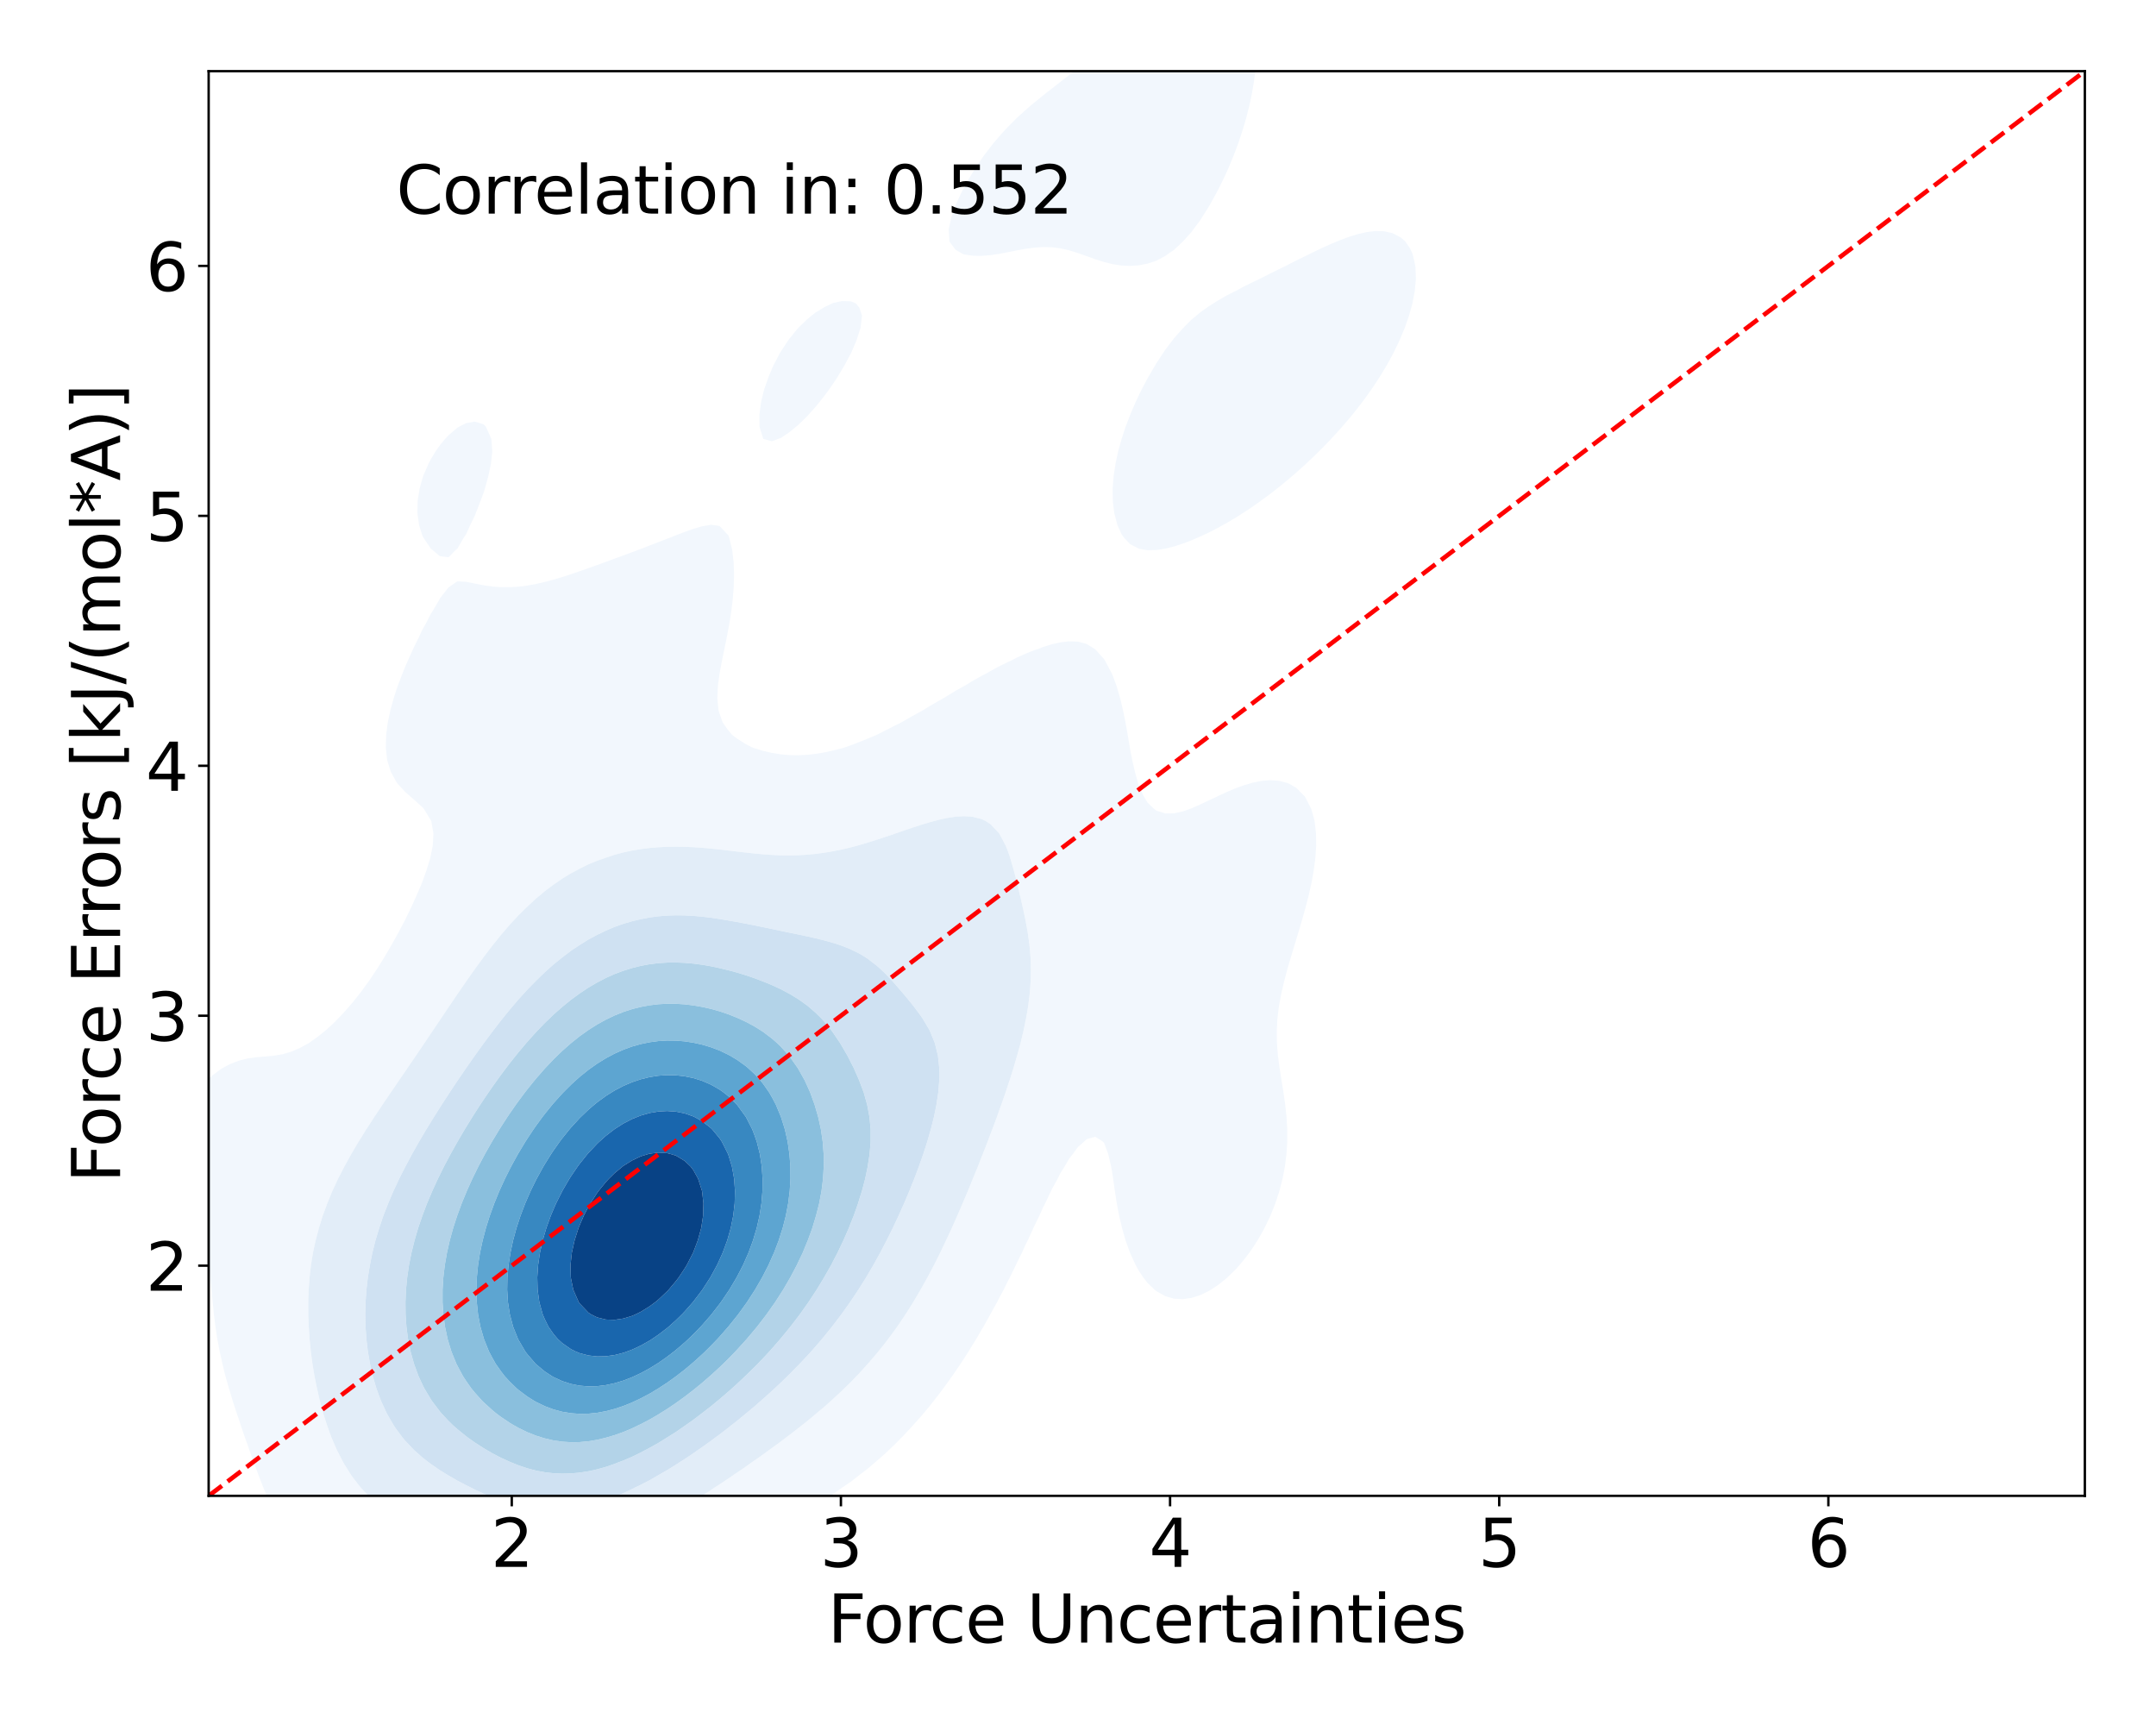<?xml version="1.0" encoding="utf-8" standalone="no"?>
<!DOCTYPE svg PUBLIC "-//W3C//DTD SVG 1.1//EN"
  "http://www.w3.org/Graphics/SVG/1.1/DTD/svg11.dtd">
<svg xmlns:xlink="http://www.w3.org/1999/xlink" width="720pt" height="576pt" viewBox="0 0 720 576" xmlns="http://www.w3.org/2000/svg" version="1.1">
 <defs>
  <style type="text/css">*{stroke-linejoin: round; stroke-linecap: butt}</style>
 </defs>
 <g id="figure_1">
  <g id="patch_1">
   <path d="M 0 576 
L 720 576 
L 720 0 
L 0 0 
z
" style="fill: #ffffff"/>
  </g>
  <g id="axes_1">
   <g id="patch_2">
    <path d="M 69.68 499.48 
L 696.24 499.48 
L 696.24 23.76 
L 69.68 23.76 
z
" style="fill: #ffffff"/>
   </g>
   <g id="QuadContourSet_1">
    <path d="M 152.741 546.359 
L 155.66 547.101 
L 158.578 547.677 
L 161.497 548.089 
L 164.415 548.341 
L 167.333 548.439 
L 170.252 548.389 
L 173.17 548.194 
L 176.089 547.856 
L 179.007 547.373 
L 181.926 546.741 
L 184.844 545.949 
L 184.883 545.937 
L 187.763 545.211 
L 190.681 544.341 
L 193.599 543.322 
L 196.518 542.133 
L 197.219 541.82 
L 199.436 541.014 
L 202.355 539.817 
L 205.273 538.442 
L 206.709 537.703 
L 208.192 537.072 
L 211.11 535.719 
L 214.029 534.178 
L 215.083 533.586 
L 216.947 532.71 
L 219.865 531.216 
L 222.784 529.525 
L 222.88 529.469 
L 225.702 528.072 
L 228.621 526.458 
L 230.485 525.351 
L 231.539 524.818 
L 234.458 523.289 
L 237.376 521.59 
L 237.982 521.234 
L 240.295 520.069 
L 243.213 518.485 
L 245.558 517.117 
L 246.131 516.827 
L 249.05 515.352 
L 251.968 513.735 
L 253.257 513 
L 254.887 512.189 
L 257.805 510.667 
L 260.724 508.99 
L 260.911 508.882 
L 263.642 507.498 
L 266.561 505.86 
L 268.373 504.765 
L 269.479 504.17 
L 272.397 502.504 
L 275.26 500.648 
L 275.316 500.615 
L 278.234 498.848 
L 281.153 496.809 
L 281.53 496.531 
L 284.071 494.813 
L 286.99 492.541 
L 287.146 492.414 
L 289.908 490.309 
L 292.222 488.296 
L 292.827 487.799 
L 295.745 485.222 
L 296.826 484.179 
L 298.663 482.477 
L 301.02 480.062 
L 301.582 479.502 
L 304.5 476.384 
L 304.89 475.945 
L 307.419 473.126 
L 308.508 471.828 
L 310.337 469.642 
L 311.871 467.71 
L 313.256 465.941 
L 315.022 463.593 
L 316.174 462.021 
L 317.992 459.476 
L 319.093 457.876 
L 320.805 455.359 
L 322.011 453.496 
L 323.475 451.242 
L 324.929 448.865 
L 326.014 447.124 
L 327.848 443.965 
L 328.424 443.007 
L 330.714 438.89 
L 330.766 438.79 
L 332.997 434.773 
L 333.685 433.41 
L 335.177 430.656 
L 336.603 427.734 
L 337.243 426.538 
L 339.246 422.421 
L 339.522 421.81 
L 341.285 418.304 
L 342.44 415.711 
L 343.218 414.187 
L 345.102 410.07 
L 345.359 409.465 
L 347.102 405.952 
L 348.277 403.266 
L 349.033 401.835 
L 350.984 397.718 
L 351.195 397.243 
L 353.196 393.601 
L 354.114 391.736 
L 355.547 389.484 
L 357.032 386.902 
L 358.255 385.366 
L 359.951 383.04 
L 361.976 381.249 
L 362.869 380.401 
L 365.788 379.563 
L 368.369 381.249 
L 368.706 381.623 
L 370.102 385.366 
L 371.053 389.484 
L 371.625 392.757 
L 371.739 393.601 
L 372.309 397.718 
L 372.956 401.835 
L 373.743 405.952 
L 374.543 409.33 
L 374.713 410.07 
L 375.891 414.187 
L 377.364 418.304 
L 377.461 418.535 
L 379.251 422.421 
L 380.38 424.432 
L 381.774 426.538 
L 383.298 428.463 
L 385.598 430.656 
L 386.217 431.161 
L 389.135 432.797 
L 392.054 433.641 
L 394.972 433.808 
L 397.891 433.392 
L 400.809 432.461 
L 403.727 431.058 
L 404.356 430.656 
L 406.646 429.176 
L 409.564 426.854 
L 409.9 426.538 
L 412.483 424.028 
L 413.926 422.421 
L 415.401 420.681 
L 417.209 418.304 
L 418.32 416.72 
L 419.954 414.187 
L 421.238 411.976 
L 422.281 410.07 
L 424.156 406.167 
L 424.256 405.952 
L 425.895 401.835 
L 427.075 398.257 
L 427.25 397.718 
L 428.313 393.601 
L 429.102 389.484 
L 429.622 385.366 
L 429.878 381.249 
L 429.878 377.132 
L 429.641 373.015 
L 429.202 368.897 
L 428.614 364.78 
L 427.951 360.663 
L 427.301 356.546 
L 427.075 354.824 
L 426.765 352.429 
L 426.437 348.311 
L 426.375 344.194 
L 426.602 340.077 
L 427.075 336.227 
L 427.107 335.96 
L 427.874 331.843 
L 428.83 327.725 
L 429.916 323.608 
L 429.993 323.348 
L 431.131 319.491 
L 432.368 315.374 
L 432.912 313.585 
L 433.627 311.257 
L 434.85 307.139 
L 435.83 303.59 
L 435.992 303.022 
L 437.062 298.905 
L 437.976 294.788 
L 438.716 290.671 
L 438.749 290.409 
L 439.265 286.553 
L 439.545 282.436 
L 439.493 278.319 
L 439.01 274.202 
L 438.749 273.104 
L 437.886 270.085 
L 435.83 266.064 
L 435.762 265.967 
L 432.912 263.093 
L 430.789 261.85 
L 429.993 261.466 
L 427.075 260.703 
L 424.156 260.511 
L 421.238 260.755 
L 418.32 261.348 
L 416.673 261.85 
L 415.401 262.214 
L 412.483 263.273 
L 409.564 264.506 
L 406.646 265.883 
L 406.471 265.967 
L 403.727 267.252 
L 400.809 268.622 
L 397.891 269.921 
L 397.425 270.085 
L 394.972 270.942 
L 392.054 271.584 
L 389.135 271.617 
L 386.217 270.693 
L 385.397 270.085 
L 383.298 268.086 
L 381.986 265.967 
L 380.38 262.536 
L 380.146 261.85 
L 379.003 257.733 
L 378.074 253.616 
L 377.461 250.496 
L 377.29 249.499 
L 376.602 245.381 
L 375.867 241.264 
L 375.028 237.147 
L 374.543 235.069 
L 374.043 233.03 
L 372.827 228.913 
L 371.625 225.641 
L 371.25 224.795 
L 369.063 220.678 
L 368.706 220.088 
L 365.788 216.845 
L 365.355 216.561 
L 362.869 215.026 
L 359.951 214.252 
L 357.032 214.144 
L 354.114 214.482 
L 351.195 215.145 
L 348.277 216.069 
L 347.056 216.561 
L 345.359 217.127 
L 342.44 218.288 
L 339.522 219.616 
L 337.457 220.678 
L 336.603 221.057 
L 333.685 222.489 
L 330.766 224.074 
L 329.539 224.795 
L 327.848 225.672 
L 324.929 227.299 
L 322.274 228.913 
L 322.011 229.055 
L 319.093 230.69 
L 316.174 232.459 
L 315.263 233.03 
L 313.256 234.154 
L 310.337 235.865 
L 308.246 237.147 
L 307.419 237.601 
L 304.5 239.205 
L 301.582 240.883 
L 300.91 241.264 
L 298.663 242.394 
L 295.745 243.868 
L 292.827 245.357 
L 292.777 245.381 
L 289.908 246.583 
L 286.99 247.767 
L 284.071 248.891 
L 282.33 249.499 
L 281.153 249.854 
L 278.234 250.607 
L 275.316 251.238 
L 272.397 251.725 
L 269.479 252.047 
L 266.561 252.189 
L 263.642 252.136 
L 260.724 251.88 
L 257.805 251.414 
L 254.887 250.736 
L 251.968 249.842 
L 251.052 249.499 
L 249.05 248.468 
L 246.131 246.624 
L 244.483 245.381 
L 243.213 243.875 
L 241.358 241.264 
L 240.295 238.276 
L 239.941 237.147 
L 239.544 233.03 
L 239.751 228.913 
L 240.295 224.987 
L 240.321 224.795 
L 241.093 220.678 
L 241.937 216.561 
L 242.778 212.444 
L 243.213 210.116 
L 243.553 208.326 
L 244.204 204.209 
L 244.704 200.092 
L 245.027 195.975 
L 245.141 191.858 
L 245 187.74 
L 244.519 183.623 
L 243.502 179.506 
L 243.213 178.741 
L 240.295 175.633 
L 238.726 175.389 
L 237.376 175.236 
L 236.616 175.389 
L 234.458 175.733 
L 231.539 176.6 
L 228.621 177.634 
L 225.702 178.749 
L 223.833 179.506 
L 222.784 179.893 
L 219.865 181.03 
L 216.947 182.158 
L 214.029 183.278 
L 213.14 183.623 
L 211.11 184.377 
L 208.192 185.457 
L 205.273 186.531 
L 202.355 187.607 
L 201.991 187.74 
L 199.436 188.661 
L 196.518 189.702 
L 193.599 190.731 
L 190.681 191.74 
L 190.317 191.858 
L 187.763 192.682 
L 184.844 193.551 
L 181.926 194.331 
L 179.007 194.999 
L 176.089 195.53 
L 173.17 195.9 
L 171.92 195.975 
L 170.252 196.074 
L 167.333 196.059 
L 165.921 195.975 
L 164.415 195.852 
L 161.497 195.432 
L 158.578 194.86 
L 155.66 194.274 
L 152.741 194.118 
L 150.013 195.975 
L 149.823 196.068 
L 146.904 199.839 
L 146.802 200.092 
L 144.382 204.209 
L 143.986 204.776 
L 142.161 208.326 
L 141.068 210.227 
L 140.041 212.444 
L 138.149 216.255 
L 138.019 216.561 
L 136.169 220.678 
L 135.231 222.806 
L 134.437 224.795 
L 132.874 228.913 
L 132.312 230.552 
L 131.51 233.03 
L 130.376 237.147 
L 129.493 241.264 
L 129.394 242.026 
L 128.965 245.381 
L 128.85 249.499 
L 129.266 253.616 
L 129.394 254.136 
L 130.517 257.733 
L 132.312 261.006 
L 132.923 261.85 
L 135.231 264.344 
L 137.058 265.967 
L 138.149 266.914 
L 141.068 269.56 
L 141.554 270.085 
L 143.986 274.071 
L 144.041 274.202 
L 144.742 278.319 
L 144.512 282.436 
L 143.986 285.011 
L 143.682 286.553 
L 142.402 290.671 
L 141.068 294.402 
L 140.932 294.788 
L 139.164 298.905 
L 138.149 301.136 
L 137.285 303.022 
L 135.309 307.139 
L 135.231 307.29 
L 133.12 311.257 
L 132.312 312.742 
L 130.833 315.374 
L 129.394 317.878 
L 128.425 319.491 
L 126.475 322.664 
L 125.862 323.608 
L 123.557 327.075 
L 123.096 327.725 
L 120.638 331.111 
L 120.067 331.843 
L 117.72 334.784 
L 116.704 335.96 
L 114.802 338.126 
L 112.936 340.077 
L 111.883 341.168 
L 108.965 343.906 
L 108.601 344.194 
L 106.046 346.223 
L 103.128 348.301 
L 103.107 348.311 
L 100.209 349.897 
L 97.291 351.159 
L 94.372 352.026 
L 91.972 352.429 
L 91.454 352.521 
L 88.536 352.787 
L 85.617 353.022 
L 82.699 353.43 
L 79.78 354.159 
L 76.862 355.283 
L 74.487 356.546 
L 73.943 356.857 
L 71.025 359.023 
L 69.185 360.663 
L 68.106 361.724 
L 65.422 364.78 
L 65.188 365.084 
L 62.582 368.897 
L 62.27 369.44 
L 60.394 373.015 
L 59.351 375.497 
L 58.708 377.132 
L 57.573 381.249 
L 56.965 385.366 
L 57.025 389.484 
L 57.919 393.601 
L 59.351 396.857 
L 59.805 397.718 
L 62.27 401.294 
L 62.634 401.835 
L 65.188 405.594 
L 65.376 405.952 
L 67.228 410.07 
L 68.106 412.685 
L 68.459 414.187 
L 69.206 418.304 
L 69.757 422.421 
L 70.201 426.538 
L 70.607 430.656 
L 71.025 434.738 
L 71.028 434.773 
L 71.44 438.89 
L 71.946 443.007 
L 72.575 447.124 
L 73.358 451.242 
L 73.943 453.79 
L 74.268 455.359 
L 75.27 459.476 
L 76.455 463.593 
L 76.862 464.86 
L 77.689 467.71 
L 79.023 471.828 
L 79.78 473.969 
L 80.407 475.945 
L 81.812 480.062 
L 82.699 482.468 
L 83.267 484.179 
L 84.732 488.296 
L 85.617 490.586 
L 86.267 492.414 
L 87.867 496.531 
L 88.536 498.107 
L 89.561 500.648 
L 91.454 504.758 
L 91.457 504.765 
L 93.465 508.882 
L 94.372 510.527 
L 95.777 513 
L 97.291 515.389 
L 98.461 517.117 
L 100.209 519.48 
L 101.653 521.234 
L 103.128 522.919 
L 105.598 525.351 
L 106.046 525.779 
L 108.965 528.255 
L 110.69 529.469 
L 111.883 530.323 
L 114.802 532.129 
L 117.692 533.586 
L 117.72 533.601 
L 120.638 535.045 
L 123.557 536.279 
L 126.475 537.361 
L 127.459 537.703 
L 129.394 538.471 
L 132.312 539.567 
L 135.231 540.6 
L 138.149 541.58 
L 138.875 541.82 
L 141.068 542.663 
L 143.986 543.723 
L 146.904 544.689 
L 149.823 545.546 
L 151.34 545.937 
z
M 169.691 521.234 
L 167.333 520.827 
L 164.415 520.161 
L 161.497 519.336 
L 158.578 518.361 
L 155.66 517.248 
L 155.334 517.117 
L 152.741 516.154 
L 149.823 514.983 
L 146.904 513.724 
L 145.299 513 
L 143.986 512.447 
L 141.068 511.156 
L 138.149 509.741 
L 136.515 508.882 
L 135.231 508.228 
L 132.312 506.587 
L 129.533 504.765 
L 129.394 504.673 
L 126.475 502.537 
L 124.296 500.648 
L 123.557 499.972 
L 120.638 496.918 
L 120.307 496.531 
L 117.72 493.208 
L 117.161 492.414 
L 114.802 488.61 
L 114.62 488.296 
L 112.499 484.179 
L 111.883 482.778 
L 110.712 480.062 
L 109.216 475.945 
L 108.965 475.143 
L 107.899 471.828 
L 106.79 467.71 
L 106.046 464.396 
L 105.855 463.593 
L 105.016 459.476 
L 104.333 455.359 
L 103.793 451.242 
L 103.385 447.124 
L 103.128 443.323 
L 103.104 443.007 
L 102.936 438.89 
L 102.923 434.773 
L 103.075 430.656 
L 103.128 429.984 
L 103.375 426.538 
L 103.846 422.421 
L 104.514 418.304 
L 105.405 414.187 
L 106.046 411.818 
L 106.491 410.07 
L 107.761 405.952 
L 108.965 402.733 
L 109.284 401.835 
L 110.974 397.718 
L 111.883 395.796 
L 112.884 393.601 
L 114.802 389.911 
L 115.017 389.484 
L 117.292 385.366 
L 117.72 384.655 
L 119.718 381.249 
L 120.638 379.794 
L 122.286 377.132 
L 123.557 375.196 
L 124.961 373.015 
L 126.475 370.766 
L 127.71 368.897 
L 129.394 366.435 
L 130.505 364.78 
L 132.312 362.151 
L 133.319 360.663 
L 135.231 357.881 
L 136.135 356.546 
L 138.149 353.598 
L 138.94 352.429 
L 141.068 349.292 
L 141.728 348.311 
L 143.986 344.96 
L 144.501 344.194 
L 146.904 340.614 
L 147.266 340.077 
L 149.823 336.272 
L 150.035 335.96 
L 152.741 331.965 
L 152.826 331.843 
L 155.66 327.725 
L 155.66 327.725 
L 158.563 323.608 
L 158.578 323.587 
L 161.497 319.592 
L 161.574 319.491 
L 164.415 315.766 
L 164.734 315.374 
L 167.333 312.14 
L 168.101 311.257 
L 170.252 308.74 
L 171.754 307.139 
L 173.17 305.594 
L 175.8 303.022 
L 176.089 302.73 
L 179.007 300.02 
L 180.372 298.905 
L 181.926 297.578 
L 184.844 295.393 
L 185.757 294.788 
L 187.763 293.373 
L 190.681 291.605 
L 192.474 290.671 
L 193.599 290.036 
L 196.518 288.597 
L 199.436 287.399 
L 201.898 286.553 
L 202.355 286.38 
L 205.273 285.417 
L 208.192 284.633 
L 211.11 284.006 
L 214.029 283.517 
L 216.947 283.153 
L 219.865 282.904 
L 222.784 282.759 
L 225.702 282.714 
L 228.621 282.759 
L 231.539 282.887 
L 234.458 283.087 
L 237.376 283.349 
L 240.295 283.657 
L 243.213 283.994 
L 246.131 284.343 
L 249.05 284.685 
L 251.968 285 
L 254.887 285.269 
L 257.805 285.476 
L 260.724 285.603 
L 263.642 285.64 
L 266.561 285.576 
L 269.479 285.404 
L 272.397 285.123 
L 275.316 284.733 
L 278.234 284.239 
L 281.153 283.645 
L 284.071 282.96 
L 286.076 282.436 
L 286.99 282.18 
L 289.908 281.306 
L 292.827 280.384 
L 295.745 279.424 
L 298.663 278.436 
L 299.015 278.319 
L 301.582 277.426 
L 304.5 276.437 
L 307.419 275.484 
L 310.337 274.587 
L 311.776 274.202 
L 313.256 273.792 
L 316.174 273.15 
L 319.093 272.706 
L 322.011 272.535 
L 324.929 272.75 
L 327.848 273.514 
L 329.236 274.202 
L 330.766 275.185 
L 333.685 278.28 
L 333.711 278.319 
L 335.884 282.436 
L 336.603 284.237 
L 337.386 286.553 
L 338.573 290.671 
L 339.522 294.31 
L 339.636 294.788 
L 340.619 298.905 
L 341.565 303.022 
L 342.44 307.128 
L 342.442 307.139 
L 343.19 311.257 
L 343.768 315.374 
L 344.136 319.491 
L 344.275 323.608 
L 344.185 327.725 
L 343.876 331.843 
L 343.36 335.96 
L 342.651 340.077 
L 342.44 341.03 
L 341.802 344.194 
L 340.816 348.311 
L 339.682 352.429 
L 339.522 352.944 
L 338.488 356.546 
L 337.182 360.663 
L 336.603 362.335 
L 335.815 364.78 
L 334.382 368.897 
L 333.685 370.774 
L 332.901 373.015 
L 331.37 377.132 
L 330.766 378.677 
L 329.812 381.249 
L 328.196 385.366 
L 327.848 386.224 
L 326.582 389.484 
L 324.929 393.488 
L 324.885 393.601 
L 323.218 397.718 
L 322.011 400.529 
L 321.467 401.835 
L 319.687 405.952 
L 319.093 407.272 
L 317.863 410.07 
L 316.174 413.679 
L 315.941 414.187 
L 313.981 418.304 
L 313.256 419.747 
L 311.924 422.421 
L 310.337 425.41 
L 309.741 426.538 
L 307.423 430.656 
L 307.419 430.663 
L 305.001 434.773 
L 304.5 435.575 
L 302.403 438.89 
L 301.582 440.12 
L 299.613 443.007 
L 298.663 444.335 
L 296.609 447.124 
L 295.745 448.25 
L 293.362 451.242 
L 292.827 451.892 
L 289.908 455.287 
L 289.845 455.359 
L 286.99 458.52 
L 286.079 459.476 
L 284.071 461.554 
L 281.977 463.593 
L 281.153 464.393 
L 278.234 467.101 
L 277.552 467.71 
L 275.316 469.723 
L 272.795 471.828 
L 272.397 472.166 
L 269.479 474.599 
L 267.757 475.945 
L 266.561 476.907 
L 263.642 479.159 
L 262.422 480.062 
L 260.724 481.37 
L 257.805 483.497 
L 256.842 484.179 
L 254.887 485.634 
L 251.968 487.675 
L 251.055 488.296 
L 249.05 489.747 
L 246.131 491.726 
L 245.082 492.414 
L 243.213 493.729 
L 240.295 495.66 
L 238.911 496.531 
L 237.376 497.58 
L 234.458 499.468 
L 232.498 500.648 
L 231.539 501.281 
L 228.621 503.127 
L 225.749 504.765 
L 225.702 504.795 
L 222.784 506.597 
L 219.865 508.211 
L 218.566 508.882 
L 216.947 509.82 
L 214.029 511.378 
L 211.11 512.766 
L 210.583 513 
L 208.192 514.205 
L 205.273 515.515 
L 202.355 516.666 
L 201.073 517.117 
L 199.436 517.781 
L 196.518 518.816 
L 193.599 519.69 
L 190.681 520.412 
L 187.763 520.988 
L 186.103 521.234 
L 184.844 521.454 
L 181.926 521.791 
L 179.007 521.951 
L 176.089 521.932 
L 173.17 521.731 
L 170.252 521.342 
z
M 146.904 185.724 
L 149.823 186.067 
L 152.21 183.623 
L 152.741 183.213 
L 154.888 179.506 
L 155.66 178.377 
L 157.002 175.389 
L 158.578 172.173 
L 158.915 171.272 
L 160.521 167.154 
L 161.497 164.539 
L 161.968 163.037 
L 163.092 158.92 
L 163.955 154.803 
L 164.4 150.686 
L 164.092 146.568 
L 162.243 142.451 
L 161.497 141.7 
L 158.578 140.77 
L 155.66 141.299 
L 153.387 142.451 
L 152.741 142.813 
L 149.823 145.304 
L 148.642 146.568 
L 146.904 148.666 
L 145.485 150.686 
L 143.986 153.168 
L 143.117 154.803 
L 141.331 158.92 
L 141.068 159.765 
L 140.154 163.037 
L 139.483 167.154 
L 139.379 171.272 
L 139.965 175.389 
L 141.068 178.906 
L 141.391 179.506 
L 143.986 183.348 
L 144.407 183.623 
z
M 383.298 183.736 
L 386.217 183.657 
L 386.407 183.623 
L 389.135 183.199 
L 392.054 182.474 
L 394.972 181.539 
L 397.891 180.425 
L 399.965 179.506 
L 400.809 179.16 
L 403.727 177.799 
L 406.646 176.295 
L 408.24 175.389 
L 409.564 174.675 
L 412.483 172.963 
L 415.127 171.272 
L 415.401 171.103 
L 418.32 169.181 
L 421.158 167.154 
L 421.238 167.099 
L 424.156 164.958 
L 426.592 163.037 
L 427.075 162.662 
L 429.993 160.289 
L 431.579 158.92 
L 432.912 157.779 
L 435.83 155.148 
L 436.198 154.803 
L 438.749 152.412 
L 440.499 150.686 
L 441.667 149.522 
L 444.507 146.568 
L 444.586 146.485 
L 447.504 143.3 
L 448.253 142.451 
L 450.422 139.919 
L 451.737 138.334 
L 453.341 136.316 
L 454.966 134.217 
L 456.259 132.45 
L 457.947 130.1 
L 459.178 128.258 
L 460.681 125.982 
L 462.096 123.643 
L 463.168 121.865 
L 465.015 118.462 
L 465.404 117.748 
L 467.387 113.631 
L 467.933 112.309 
L 469.111 109.514 
L 470.55 105.396 
L 470.852 104.273 
L 471.686 101.279 
L 472.47 97.162 
L 472.843 93.045 
L 472.68 88.928 
L 471.746 84.81 
L 470.852 82.893 
L 469.339 80.693 
L 467.933 79.39 
L 465.015 77.84 
L 462.096 77.198 
L 459.178 77.157 
L 456.259 77.529 
L 453.341 78.202 
L 450.422 79.104 
L 447.504 80.193 
L 446.339 80.693 
L 444.586 81.416 
L 441.667 82.723 
L 438.749 84.117 
L 437.363 84.81 
L 435.83 85.55 
L 432.912 86.985 
L 429.993 88.467 
L 429.088 88.928 
L 427.075 89.914 
L 424.156 91.347 
L 421.238 92.831 
L 420.809 93.045 
L 418.32 94.236 
L 415.401 95.675 
L 412.618 97.162 
L 412.483 97.232 
L 409.564 98.711 
L 406.646 100.397 
L 405.281 101.279 
L 403.727 102.238 
L 400.809 104.317 
L 399.542 105.396 
L 397.891 106.74 
L 395.142 109.514 
L 394.972 109.68 
L 392.054 112.968 
L 391.56 113.631 
L 389.135 116.811 
L 388.517 117.748 
L 386.217 121.226 
L 385.839 121.865 
L 383.433 125.982 
L 383.298 126.222 
L 381.241 130.1 
L 380.38 131.852 
L 379.263 134.217 
L 377.498 138.334 
L 377.461 138.428 
L 375.914 142.451 
L 374.561 146.568 
L 374.543 146.635 
L 373.417 150.686 
L 372.528 154.803 
L 371.905 158.92 
L 371.625 162.513 
L 371.581 163.037 
L 371.612 167.154 
L 371.625 167.279 
L 372.095 171.272 
L 373.191 175.389 
L 374.543 178.358 
L 375.33 179.506 
L 377.461 181.736 
L 380.38 183.224 
L 382.588 183.623 
z
M 257.805 147.342 
L 259.832 146.568 
L 260.724 146.272 
L 263.642 144.31 
L 265.883 142.451 
L 266.561 141.913 
L 269.479 139.065 
L 270.136 138.334 
L 272.397 135.802 
L 273.697 134.217 
L 275.316 132.161 
L 276.841 130.1 
L 278.234 128.078 
L 279.628 125.982 
L 281.153 123.449 
L 282.102 121.865 
L 284.071 118.133 
L 284.281 117.748 
L 286.042 113.631 
L 286.99 110.647 
L 287.388 109.514 
L 287.858 105.396 
L 286.99 102.743 
L 285.76 101.279 
L 284.071 100.608 
L 281.153 100.527 
L 278.234 101.166 
L 277.981 101.279 
L 275.316 102.55 
L 272.397 104.344 
L 271.032 105.396 
L 269.479 106.694 
L 266.561 109.497 
L 266.546 109.514 
L 263.642 113.087 
L 263.241 113.631 
L 260.724 117.435 
L 260.532 117.748 
L 258.365 121.865 
L 257.805 123.12 
L 256.609 125.982 
L 255.17 130.1 
L 254.887 131.237 
L 254.181 134.217 
L 253.62 138.334 
L 253.633 142.451 
L 254.887 146.529 
L 254.95 146.568 
z
M 322.011 84.961 
L 324.929 85.398 
L 327.848 85.43 
L 330.766 85.191 
L 333.416 84.81 
L 333.685 84.77 
L 336.603 84.2 
L 339.522 83.618 
L 342.44 83.093 
L 345.359 82.696 
L 348.277 82.497 
L 351.195 82.559 
L 354.114 82.92 
L 357.032 83.579 
L 359.951 84.481 
L 360.865 84.81 
L 362.869 85.518 
L 365.788 86.564 
L 368.706 87.495 
L 371.625 88.215 
L 374.543 88.657 
L 377.461 88.787 
L 380.38 88.582 
L 383.298 88.014 
L 386.217 87.024 
L 389.135 85.482 
L 390.059 84.81 
L 392.054 83.455 
L 394.972 80.707 
L 394.984 80.693 
L 397.891 77.479 
L 398.547 76.576 
L 400.809 73.538 
L 401.491 72.459 
L 403.727 68.921 
L 404.051 68.341 
L 406.336 64.224 
L 406.646 63.648 
L 408.411 60.107 
L 409.564 57.633 
L 410.293 55.99 
L 411.996 51.873 
L 412.483 50.596 
L 413.544 47.755 
L 414.918 43.638 
L 415.401 42.008 
L 416.141 39.521 
L 417.193 35.404 
L 418.069 31.287 
L 418.32 29.796 
L 418.775 27.169 
L 419.284 23.052 
L 419.578 18.935 
L 419.628 14.818 
L 419.387 10.701 
L 418.784 6.583 
L 418.32 4.709 
L 417.649 2.466 
L 415.703 -1.651 
L 415.401 -2.116 
L 412.483 -5.266 
L 411.701 -5.768 
L 409.564 -6.892 
L 406.646 -7.588 
L 403.727 -7.621 
L 400.809 -7.136 
L 397.891 -6.226 
L 396.858 -5.768 
L 394.972 -4.959 
L 392.054 -3.396 
L 389.279 -1.651 
L 389.135 -1.562 
L 386.217 0.478 
L 383.624 2.466 
L 383.298 2.716 
L 380.38 5.089 
L 378.618 6.583 
L 377.461 7.58 
L 374.543 10.133 
L 373.892 10.701 
L 371.625 12.724 
L 369.241 14.818 
L 368.706 15.304 
L 365.788 17.847 
L 364.484 18.935 
L 362.869 20.334 
L 359.951 22.727 
L 359.534 23.052 
L 357.032 25.083 
L 354.332 27.169 
L 354.114 27.346 
L 351.195 29.637 
L 349.056 31.287 
L 348.277 31.919 
L 345.359 34.293 
L 344.025 35.404 
L 342.44 36.799 
L 339.522 39.431 
L 339.427 39.521 
L 336.603 42.374 
L 335.396 43.638 
L 333.685 45.576 
L 331.813 47.755 
L 330.766 49.098 
L 328.635 51.873 
L 327.848 53.024 
L 325.814 55.99 
L 324.929 57.468 
L 323.309 60.107 
L 322.011 62.58 
L 321.099 64.224 
L 319.203 68.341 
L 319.093 68.685 
L 317.727 72.459 
L 316.822 76.576 
L 317.091 80.693 
L 319.093 83.372 
L 321.524 84.81 
z
M 289.908 -30.418 
L 292.827 -29.038 
L 295.745 -29.551 
L 297.387 -30.471 
L 298.663 -31.299 
L 301.582 -34.042 
L 302.04 -34.589 
L 304.5 -38.057 
L 304.896 -38.706 
L 306.826 -42.823 
L 307.419 -44.773 
L 307.997 -46.94 
L 308.168 -51.057 
L 307.419 -53.457 
L 305.829 -55.175 
L 304.5 -55.742 
L 301.582 -55.361 
L 301.239 -55.175 
L 298.663 -53.576 
L 295.745 -51.057 
L 295.745 -51.057 
L 292.827 -47.171 
L 292.677 -46.94 
L 290.606 -42.823 
L 289.908 -40.84 
L 289.25 -38.706 
L 288.836 -34.589 
L 289.869 -30.471 
z
M 488.362 -112.581 
L 491.281 -112.359 
L 492.45 -112.816 
L 494.199 -113.604 
L 497.118 -115.878 
L 498.132 -116.933 
L 500.036 -119.26 
L 501.26 -121.05 
L 502.954 -124.119 
L 503.46 -125.167 
L 504.772 -129.284 
L 505.269 -133.402 
L 504.003 -137.519 
L 502.954 -138.515 
L 500.036 -138.949 
L 497.118 -137.946 
L 496.509 -137.519 
L 494.199 -135.664 
L 492.026 -133.402 
L 491.281 -132.469 
L 489.187 -129.284 
L 488.362 -127.676 
L 487.25 -125.167 
L 486.066 -121.05 
L 485.858 -116.933 
L 488.027 -112.816 
z
" clip-path="url(#p1bbd056b7a)" style="fill: #f2f7fd"/>
    <path d="M 170.252 521.342 
L 173.17 521.731 
L 176.089 521.932 
L 179.007 521.951 
L 181.926 521.791 
L 184.844 521.454 
L 186.103 521.234 
L 187.763 520.988 
L 190.681 520.412 
L 193.599 519.69 
L 196.518 518.816 
L 199.436 517.781 
L 201.073 517.117 
L 202.355 516.666 
L 205.273 515.515 
L 208.192 514.205 
L 210.583 513 
L 211.11 512.766 
L 214.029 511.378 
L 216.947 509.82 
L 218.566 508.882 
L 219.865 508.211 
L 222.784 506.597 
L 225.702 504.795 
L 225.749 504.765 
L 228.621 503.127 
L 231.539 501.281 
L 232.498 500.648 
L 234.458 499.468 
L 237.376 497.58 
L 238.911 496.531 
L 240.295 495.66 
L 243.213 493.729 
L 245.082 492.414 
L 246.131 491.726 
L 249.05 489.747 
L 251.055 488.296 
L 251.968 487.675 
L 254.887 485.634 
L 256.842 484.179 
L 257.805 483.497 
L 260.724 481.37 
L 262.422 480.062 
L 263.642 479.159 
L 266.561 476.907 
L 267.757 475.945 
L 269.479 474.599 
L 272.397 472.166 
L 272.795 471.828 
L 275.316 469.723 
L 277.552 467.71 
L 278.234 467.101 
L 281.153 464.393 
L 281.977 463.593 
L 284.071 461.554 
L 286.079 459.476 
L 286.99 458.52 
L 289.845 455.359 
L 289.908 455.287 
L 292.827 451.892 
L 293.362 451.242 
L 295.745 448.25 
L 296.609 447.124 
L 298.663 444.335 
L 299.613 443.007 
L 301.582 440.12 
L 302.403 438.89 
L 304.5 435.575 
L 305.001 434.773 
L 307.419 430.663 
L 307.423 430.656 
L 309.741 426.538 
L 310.337 425.41 
L 311.924 422.421 
L 313.256 419.747 
L 313.981 418.304 
L 315.941 414.187 
L 316.174 413.679 
L 317.863 410.07 
L 319.093 407.272 
L 319.687 405.952 
L 321.467 401.835 
L 322.011 400.529 
L 323.218 397.718 
L 324.885 393.601 
L 324.929 393.488 
L 326.582 389.484 
L 327.848 386.224 
L 328.196 385.366 
L 329.812 381.249 
L 330.766 378.677 
L 331.37 377.132 
L 332.901 373.015 
L 333.685 370.774 
L 334.382 368.897 
L 335.815 364.78 
L 336.603 362.335 
L 337.182 360.663 
L 338.488 356.546 
L 339.522 352.944 
L 339.682 352.429 
L 340.816 348.311 
L 341.802 344.194 
L 342.44 341.03 
L 342.651 340.077 
L 343.36 335.96 
L 343.876 331.843 
L 344.185 327.725 
L 344.275 323.608 
L 344.136 319.491 
L 343.768 315.374 
L 343.19 311.257 
L 342.442 307.139 
L 342.44 307.128 
L 341.565 303.022 
L 340.619 298.905 
L 339.636 294.788 
L 339.522 294.31 
L 338.573 290.671 
L 337.386 286.553 
L 336.603 284.237 
L 335.884 282.436 
L 333.711 278.319 
L 333.685 278.28 
L 330.766 275.185 
L 329.236 274.202 
L 327.848 273.514 
L 324.929 272.75 
L 322.011 272.535 
L 319.093 272.706 
L 316.174 273.15 
L 313.256 273.792 
L 311.776 274.202 
L 310.337 274.587 
L 307.419 275.484 
L 304.5 276.437 
L 301.582 277.426 
L 299.015 278.319 
L 298.663 278.436 
L 295.745 279.424 
L 292.827 280.384 
L 289.908 281.306 
L 286.99 282.18 
L 286.076 282.436 
L 284.071 282.96 
L 281.153 283.645 
L 278.234 284.239 
L 275.316 284.733 
L 272.397 285.123 
L 269.479 285.404 
L 266.561 285.576 
L 263.642 285.64 
L 260.724 285.603 
L 257.805 285.476 
L 254.887 285.269 
L 251.968 285 
L 249.05 284.685 
L 246.131 284.343 
L 243.213 283.994 
L 240.295 283.657 
L 237.376 283.349 
L 234.458 283.087 
L 231.539 282.887 
L 228.621 282.759 
L 225.702 282.714 
L 222.784 282.759 
L 219.865 282.904 
L 216.947 283.153 
L 214.029 283.517 
L 211.11 284.006 
L 208.192 284.633 
L 205.273 285.417 
L 202.355 286.38 
L 201.898 286.553 
L 199.436 287.399 
L 196.518 288.597 
L 193.599 290.036 
L 192.474 290.671 
L 190.681 291.605 
L 187.763 293.373 
L 185.757 294.788 
L 184.844 295.393 
L 181.926 297.578 
L 180.372 298.905 
L 179.007 300.02 
L 176.089 302.73 
L 175.8 303.022 
L 173.17 305.594 
L 171.754 307.139 
L 170.252 308.74 
L 168.101 311.257 
L 167.333 312.14 
L 164.734 315.374 
L 164.415 315.766 
L 161.574 319.491 
L 161.497 319.592 
L 158.578 323.587 
L 158.563 323.608 
L 155.66 327.725 
L 155.66 327.725 
L 152.826 331.843 
L 152.741 331.965 
L 150.035 335.96 
L 149.823 336.272 
L 147.266 340.077 
L 146.904 340.614 
L 144.501 344.194 
L 143.986 344.96 
L 141.728 348.311 
L 141.068 349.292 
L 138.94 352.429 
L 138.149 353.598 
L 136.135 356.546 
L 135.231 357.881 
L 133.319 360.663 
L 132.312 362.151 
L 130.505 364.78 
L 129.394 366.435 
L 127.71 368.897 
L 126.475 370.766 
L 124.961 373.015 
L 123.557 375.196 
L 122.286 377.132 
L 120.638 379.794 
L 119.718 381.249 
L 117.72 384.655 
L 117.292 385.366 
L 115.017 389.484 
L 114.802 389.911 
L 112.884 393.601 
L 111.883 395.796 
L 110.974 397.718 
L 109.284 401.835 
L 108.965 402.733 
L 107.761 405.952 
L 106.491 410.07 
L 106.046 411.818 
L 105.405 414.187 
L 104.514 418.304 
L 103.846 422.421 
L 103.375 426.538 
L 103.128 429.984 
L 103.075 430.656 
L 102.923 434.773 
L 102.936 438.89 
L 103.104 443.007 
L 103.128 443.323 
L 103.385 447.124 
L 103.793 451.242 
L 104.333 455.359 
L 105.016 459.476 
L 105.855 463.593 
L 106.046 464.396 
L 106.79 467.71 
L 107.899 471.828 
L 108.965 475.143 
L 109.216 475.945 
L 110.712 480.062 
L 111.883 482.778 
L 112.499 484.179 
L 114.62 488.296 
L 114.802 488.61 
L 117.161 492.414 
L 117.72 493.208 
L 120.307 496.531 
L 120.638 496.918 
L 123.557 499.972 
L 124.296 500.648 
L 126.475 502.537 
L 129.394 504.673 
L 129.533 504.765 
L 132.312 506.587 
L 135.231 508.228 
L 136.515 508.882 
L 138.149 509.741 
L 141.068 511.156 
L 143.986 512.447 
L 145.299 513 
L 146.904 513.724 
L 149.823 514.983 
L 152.741 516.154 
L 155.334 517.117 
L 155.66 517.248 
L 158.578 518.361 
L 161.497 519.336 
L 164.415 520.161 
L 167.333 520.827 
L 169.691 521.234 
z
M 166.208 500.648 
L 164.415 499.98 
L 161.497 498.761 
L 158.578 497.399 
L 156.852 496.531 
L 155.66 495.943 
L 152.741 494.409 
L 149.823 492.725 
L 149.31 492.414 
L 146.904 490.931 
L 143.986 488.93 
L 143.133 488.296 
L 141.068 486.679 
L 138.259 484.179 
L 138.149 484.073 
L 135.231 480.978 
L 134.456 480.062 
L 132.312 477.183 
L 131.471 475.945 
L 129.394 472.361 
L 129.105 471.828 
L 127.206 467.71 
L 126.475 465.763 
L 125.686 463.593 
L 124.479 459.476 
L 123.557 455.359 
L 123.557 455.359 
L 122.842 451.242 
L 122.353 447.124 
L 122.07 443.007 
L 121.982 438.89 
L 122.082 434.773 
L 122.369 430.656 
L 122.848 426.538 
L 123.529 422.421 
L 123.557 422.287 
L 124.354 418.304 
L 125.384 414.187 
L 126.475 410.604 
L 126.631 410.07 
L 128.015 405.952 
L 129.394 402.45 
L 129.627 401.835 
L 131.371 397.718 
L 132.312 395.739 
L 133.297 393.601 
L 135.231 389.816 
L 135.396 389.484 
L 137.595 385.366 
L 138.149 384.399 
L 139.915 381.249 
L 141.068 379.32 
L 142.35 377.132 
L 143.986 374.484 
L 144.88 373.015 
L 146.904 369.829 
L 147.49 368.897 
L 149.823 365.316 
L 150.17 364.78 
L 152.741 360.923 
L 152.915 360.663 
L 155.66 356.641 
L 155.725 356.546 
L 158.578 352.468 
L 158.606 352.429 
L 161.497 348.414 
L 161.572 348.311 
L 164.415 344.491 
L 164.644 344.194 
L 167.333 340.715 
L 167.85 340.077 
L 170.252 337.106 
L 171.232 335.96 
L 173.17 333.683 
L 174.848 331.843 
L 176.089 330.468 
L 178.775 327.725 
L 179.007 327.485 
L 181.926 324.65 
L 183.108 323.608 
L 184.844 322.042 
L 187.763 319.691 
L 188.033 319.491 
L 190.681 317.467 
L 193.599 315.53 
L 193.86 315.374 
L 196.518 313.707 
L 199.436 312.131 
L 201.309 311.257 
L 202.355 310.74 
L 205.273 309.493 
L 208.192 308.456 
L 211.11 307.609 
L 213.136 307.139 
L 214.029 306.916 
L 216.947 306.357 
L 219.865 305.965 
L 222.784 305.726 
L 225.702 305.631 
L 228.621 305.667 
L 231.539 305.821 
L 234.458 306.082 
L 237.376 306.437 
L 240.295 306.872 
L 241.87 307.139 
L 243.213 307.355 
L 246.131 307.868 
L 249.05 308.419 
L 251.968 308.999 
L 254.887 309.597 
L 257.805 310.205 
L 260.724 310.819 
L 262.817 311.257 
L 263.642 311.427 
L 266.561 312.025 
L 269.479 312.645 
L 272.397 313.303 
L 275.316 314.025 
L 278.234 314.843 
L 279.907 315.374 
L 281.153 315.802 
L 284.071 316.97 
L 286.99 318.418 
L 288.8 319.491 
L 289.908 320.23 
L 292.827 322.484 
L 294.103 323.608 
L 295.745 325.199 
L 298.14 327.725 
L 298.663 328.314 
L 301.582 331.69 
L 301.711 331.843 
L 304.5 335.234 
L 305.08 335.96 
L 307.419 339.096 
L 308.099 340.077 
L 310.337 343.846 
L 310.519 344.194 
L 312.192 348.311 
L 313.216 352.429 
L 313.256 352.746 
L 313.661 356.546 
L 313.675 360.663 
L 313.345 364.78 
L 313.256 365.347 
L 312.724 368.897 
L 311.878 373.015 
L 310.847 377.132 
L 310.337 378.853 
L 309.655 381.249 
L 308.328 385.366 
L 307.419 387.913 
L 306.878 389.484 
L 305.327 393.601 
L 304.5 395.627 
L 303.674 397.718 
L 301.922 401.835 
L 301.582 402.583 
L 300.091 405.952 
L 298.663 408.951 
L 298.145 410.07 
L 296.098 414.187 
L 295.745 414.855 
L 293.954 418.304 
L 292.827 420.324 
L 291.674 422.421 
L 289.908 425.407 
L 289.247 426.538 
L 286.99 430.131 
L 286.663 430.656 
L 284.071 434.531 
L 283.91 434.773 
L 281.153 438.643 
L 280.976 438.89 
L 278.234 442.501 
L 277.846 443.007 
L 275.316 446.135 
L 274.502 447.124 
L 272.397 449.569 
L 270.924 451.242 
L 269.479 452.822 
L 267.088 455.359 
L 266.561 455.903 
L 263.642 458.862 
L 263.023 459.476 
L 260.724 461.718 
L 258.712 463.593 
L 257.805 464.433 
L 254.887 467.057 
L 254.14 467.71 
L 251.968 469.62 
L 249.299 471.828 
L 249.05 472.037 
L 246.131 474.456 
L 244.217 475.945 
L 243.213 476.747 
L 240.295 478.991 
L 238.824 480.062 
L 237.376 481.158 
L 234.458 483.249 
L 233.085 484.179 
L 231.539 485.28 
L 228.621 487.232 
L 226.916 488.296 
L 225.702 489.102 
L 222.784 490.921 
L 220.15 492.414 
L 219.865 492.587 
L 216.947 494.27 
L 214.029 495.779 
L 212.432 496.531 
L 211.11 497.21 
L 208.192 498.565 
L 205.273 499.755 
L 202.758 500.648 
L 202.355 500.806 
L 199.436 501.801 
L 196.518 502.621 
L 193.599 503.272 
L 190.681 503.754 
L 187.763 504.064 
L 184.844 504.199 
L 181.926 504.152 
L 179.007 503.919 
L 176.089 503.495 
L 173.17 502.88 
L 170.252 502.074 
L 167.333 501.085 
z
" clip-path="url(#p1bbd056b7a)" style="fill: #e2edf8"/>
    <path d="M 167.333 501.085 
L 170.252 502.074 
L 173.17 502.88 
L 176.089 503.495 
L 179.007 503.919 
L 181.926 504.152 
L 184.844 504.199 
L 187.763 504.064 
L 190.681 503.754 
L 193.599 503.272 
L 196.518 502.621 
L 199.436 501.801 
L 202.355 500.806 
L 202.758 500.648 
L 205.273 499.755 
L 208.192 498.565 
L 211.11 497.21 
L 212.432 496.531 
L 214.029 495.779 
L 216.947 494.27 
L 219.865 492.587 
L 220.15 492.414 
L 222.784 490.921 
L 225.702 489.102 
L 226.916 488.296 
L 228.621 487.232 
L 231.539 485.28 
L 233.085 484.179 
L 234.458 483.249 
L 237.376 481.158 
L 238.824 480.062 
L 240.295 478.991 
L 243.213 476.747 
L 244.217 475.945 
L 246.131 474.456 
L 249.05 472.037 
L 249.299 471.828 
L 251.968 469.62 
L 254.14 467.71 
L 254.887 467.057 
L 257.805 464.433 
L 258.712 463.593 
L 260.724 461.718 
L 263.023 459.476 
L 263.642 458.862 
L 266.561 455.903 
L 267.088 455.359 
L 269.479 452.822 
L 270.924 451.242 
L 272.397 449.569 
L 274.502 447.124 
L 275.316 446.135 
L 277.846 443.007 
L 278.234 442.501 
L 280.976 438.89 
L 281.153 438.643 
L 283.91 434.773 
L 284.071 434.531 
L 286.663 430.656 
L 286.99 430.131 
L 289.247 426.538 
L 289.908 425.407 
L 291.674 422.421 
L 292.827 420.324 
L 293.954 418.304 
L 295.745 414.855 
L 296.098 414.187 
L 298.145 410.07 
L 298.663 408.951 
L 300.091 405.952 
L 301.582 402.583 
L 301.922 401.835 
L 303.674 397.718 
L 304.5 395.627 
L 305.327 393.601 
L 306.878 389.484 
L 307.419 387.913 
L 308.328 385.366 
L 309.655 381.249 
L 310.337 378.853 
L 310.847 377.132 
L 311.878 373.015 
L 312.724 368.897 
L 313.256 365.347 
L 313.345 364.78 
L 313.675 360.663 
L 313.661 356.546 
L 313.256 352.746 
L 313.216 352.429 
L 312.192 348.311 
L 310.519 344.194 
L 310.337 343.846 
L 308.099 340.077 
L 307.419 339.096 
L 305.08 335.96 
L 304.5 335.234 
L 301.711 331.843 
L 301.582 331.69 
L 298.663 328.314 
L 298.14 327.725 
L 295.745 325.199 
L 294.103 323.608 
L 292.827 322.484 
L 289.908 320.23 
L 288.8 319.491 
L 286.99 318.418 
L 284.071 316.97 
L 281.153 315.802 
L 279.907 315.374 
L 278.234 314.843 
L 275.316 314.025 
L 272.397 313.303 
L 269.479 312.645 
L 266.561 312.025 
L 263.642 311.427 
L 262.817 311.257 
L 260.724 310.819 
L 257.805 310.205 
L 254.887 309.597 
L 251.968 308.999 
L 249.05 308.419 
L 246.131 307.868 
L 243.213 307.355 
L 241.87 307.139 
L 240.295 306.872 
L 237.376 306.437 
L 234.458 306.082 
L 231.539 305.821 
L 228.621 305.667 
L 225.702 305.631 
L 222.784 305.726 
L 219.865 305.965 
L 216.947 306.357 
L 214.029 306.916 
L 213.136 307.139 
L 211.11 307.609 
L 208.192 308.456 
L 205.273 309.493 
L 202.355 310.74 
L 201.309 311.257 
L 199.436 312.131 
L 196.518 313.707 
L 193.86 315.374 
L 193.599 315.53 
L 190.681 317.467 
L 188.033 319.491 
L 187.763 319.691 
L 184.844 322.042 
L 183.108 323.608 
L 181.926 324.65 
L 179.007 327.485 
L 178.775 327.725 
L 176.089 330.468 
L 174.848 331.843 
L 173.17 333.683 
L 171.232 335.96 
L 170.252 337.106 
L 167.85 340.077 
L 167.333 340.715 
L 164.644 344.194 
L 164.415 344.491 
L 161.572 348.311 
L 161.497 348.414 
L 158.606 352.429 
L 158.578 352.468 
L 155.725 356.546 
L 155.66 356.641 
L 152.915 360.663 
L 152.741 360.923 
L 150.17 364.78 
L 149.823 365.316 
L 147.49 368.897 
L 146.904 369.829 
L 144.88 373.015 
L 143.986 374.484 
L 142.35 377.132 
L 141.068 379.32 
L 139.915 381.249 
L 138.149 384.399 
L 137.595 385.366 
L 135.396 389.484 
L 135.231 389.816 
L 133.297 393.601 
L 132.312 395.739 
L 131.371 397.718 
L 129.627 401.835 
L 129.394 402.45 
L 128.015 405.952 
L 126.631 410.07 
L 126.475 410.604 
L 125.384 414.187 
L 124.354 418.304 
L 123.557 422.287 
L 123.529 422.421 
L 122.848 426.538 
L 122.369 430.656 
L 122.082 434.773 
L 121.982 438.89 
L 122.07 443.007 
L 122.353 447.124 
L 122.842 451.242 
L 123.557 455.359 
L 123.557 455.359 
L 124.479 459.476 
L 125.686 463.593 
L 126.475 465.763 
L 127.206 467.71 
L 129.105 471.828 
L 129.394 472.361 
L 131.471 475.945 
L 132.312 477.183 
L 134.456 480.062 
L 135.231 480.978 
L 138.149 484.073 
L 138.259 484.179 
L 141.068 486.679 
L 143.133 488.296 
L 143.986 488.93 
L 146.904 490.931 
L 149.31 492.414 
L 149.823 492.725 
L 152.741 494.409 
L 155.66 495.943 
L 156.852 496.531 
L 158.578 497.399 
L 161.497 498.761 
L 164.415 499.98 
L 166.208 500.648 
z
M 170.69 488.296 
L 170.252 488.12 
L 167.333 486.789 
L 164.415 485.263 
L 162.541 484.179 
L 161.497 483.558 
L 158.578 481.679 
L 156.301 480.062 
L 155.66 479.578 
L 152.741 477.215 
L 151.304 475.945 
L 149.823 474.498 
L 147.326 471.828 
L 146.904 471.312 
L 144.178 467.71 
L 143.986 467.41 
L 141.694 463.593 
L 141.068 462.314 
L 139.744 459.476 
L 138.242 455.359 
L 138.149 455.033 
L 137.093 451.242 
L 136.268 447.124 
L 135.729 443.007 
L 135.447 438.89 
L 135.404 434.773 
L 135.585 430.656 
L 135.982 426.538 
L 136.591 422.421 
L 137.412 418.304 
L 138.149 415.366 
L 138.436 414.187 
L 139.634 410.07 
L 141.044 405.952 
L 141.068 405.892 
L 142.599 401.835 
L 143.986 398.584 
L 144.347 397.718 
L 146.237 393.601 
L 146.904 392.267 
L 148.273 389.484 
L 149.823 386.571 
L 150.455 385.366 
L 152.741 381.296 
L 152.768 381.249 
L 155.179 377.132 
L 155.66 376.351 
L 157.71 373.015 
L 158.578 371.66 
L 160.357 368.897 
L 161.497 367.191 
L 163.125 364.78 
L 164.415 362.927 
L 166.022 360.663 
L 167.333 358.861 
L 169.067 356.546 
L 170.252 354.995 
L 172.288 352.429 
L 173.17 351.333 
L 175.724 348.311 
L 176.089 347.884 
L 179.007 344.641 
L 179.434 344.194 
L 181.926 341.599 
L 183.509 340.077 
L 184.844 338.791 
L 187.763 336.221 
L 188.085 335.96 
L 190.681 333.833 
L 193.42 331.843 
L 193.599 331.71 
L 196.518 329.753 
L 199.436 328.057 
L 200.086 327.725 
L 202.355 326.532 
L 205.273 325.226 
L 208.192 324.139 
L 209.939 323.608 
L 211.11 323.236 
L 214.029 322.505 
L 216.947 321.967 
L 219.865 321.608 
L 222.784 321.418 
L 225.702 321.386 
L 228.621 321.502 
L 231.539 321.756 
L 234.458 322.139 
L 237.376 322.643 
L 240.295 323.261 
L 241.709 323.608 
L 243.213 323.967 
L 246.131 324.755 
L 249.05 325.644 
L 251.968 326.64 
L 254.828 327.725 
L 254.887 327.748 
L 257.805 328.944 
L 260.724 330.297 
L 263.642 331.843 
L 263.642 331.843 
L 266.561 333.609 
L 269.479 335.692 
L 269.822 335.96 
L 272.397 338.187 
L 274.307 340.077 
L 275.316 341.207 
L 277.748 344.194 
L 278.234 344.878 
L 280.56 348.311 
L 281.153 349.318 
L 282.971 352.429 
L 284.071 354.605 
L 285.074 356.546 
L 286.882 360.663 
L 286.99 360.957 
L 288.438 364.78 
L 289.591 368.897 
L 289.908 370.585 
L 290.366 373.015 
L 290.745 377.132 
L 290.743 381.249 
L 290.406 385.366 
L 289.908 388.584 
L 289.781 389.484 
L 288.926 393.601 
L 287.838 397.718 
L 286.99 400.37 
L 286.553 401.835 
L 285.1 405.952 
L 284.071 408.486 
L 283.464 410.07 
L 281.663 414.187 
L 281.153 415.227 
L 279.706 418.304 
L 278.234 421.096 
L 277.56 422.421 
L 275.316 426.373 
L 275.225 426.538 
L 272.723 430.656 
L 272.397 431.147 
L 270.02 434.773 
L 269.479 435.534 
L 267.101 438.89 
L 266.561 439.599 
L 263.953 443.007 
L 263.642 443.389 
L 260.724 446.94 
L 260.571 447.124 
L 257.805 450.297 
L 256.963 451.242 
L 254.887 453.476 
L 253.082 455.359 
L 251.968 456.486 
L 249.05 459.337 
L 248.905 459.476 
L 246.131 462.097 
L 244.467 463.593 
L 243.213 464.712 
L 240.295 467.202 
L 239.678 467.71 
L 237.376 469.619 
L 234.516 471.828 
L 234.458 471.873 
L 231.539 474.099 
L 228.908 475.945 
L 228.621 476.152 
L 225.702 478.17 
L 222.784 480.005 
L 222.689 480.062 
L 219.865 481.815 
L 216.947 483.452 
L 215.527 484.179 
L 214.029 484.99 
L 211.11 486.416 
L 208.192 487.669 
L 206.522 488.296 
L 205.273 488.8 
L 202.355 489.804 
L 199.436 490.626 
L 196.518 491.267 
L 193.599 491.724 
L 190.681 491.992 
L 187.763 492.064 
L 184.844 491.935 
L 181.926 491.597 
L 179.007 491.046 
L 176.089 490.281 
L 173.17 489.301 
z
" clip-path="url(#p1bbd056b7a)" style="fill: #cfe1f2"/>
    <path d="M 173.17 489.301 
L 176.089 490.281 
L 179.007 491.046 
L 181.926 491.597 
L 184.844 491.935 
L 187.763 492.064 
L 190.681 491.992 
L 193.599 491.724 
L 196.518 491.267 
L 199.436 490.626 
L 202.355 489.804 
L 205.273 488.8 
L 206.522 488.296 
L 208.192 487.669 
L 211.11 486.416 
L 214.029 484.99 
L 215.527 484.179 
L 216.947 483.452 
L 219.865 481.815 
L 222.689 480.062 
L 222.784 480.005 
L 225.702 478.17 
L 228.621 476.152 
L 228.908 475.945 
L 231.539 474.099 
L 234.458 471.873 
L 234.516 471.828 
L 237.376 469.619 
L 239.678 467.71 
L 240.295 467.202 
L 243.213 464.712 
L 244.467 463.593 
L 246.131 462.097 
L 248.905 459.476 
L 249.05 459.337 
L 251.968 456.486 
L 253.082 455.359 
L 254.887 453.476 
L 256.963 451.242 
L 257.805 450.297 
L 260.571 447.124 
L 260.724 446.94 
L 263.642 443.389 
L 263.953 443.007 
L 266.561 439.599 
L 267.101 438.89 
L 269.479 435.534 
L 270.02 434.773 
L 272.397 431.147 
L 272.723 430.656 
L 275.225 426.538 
L 275.316 426.373 
L 277.56 422.421 
L 278.234 421.096 
L 279.706 418.304 
L 281.153 415.227 
L 281.663 414.187 
L 283.464 410.07 
L 284.071 408.486 
L 285.1 405.952 
L 286.553 401.835 
L 286.99 400.37 
L 287.838 397.718 
L 288.926 393.601 
L 289.781 389.484 
L 289.908 388.584 
L 290.406 385.366 
L 290.743 381.249 
L 290.745 377.132 
L 290.366 373.015 
L 289.908 370.585 
L 289.591 368.897 
L 288.438 364.78 
L 286.99 360.957 
L 286.882 360.663 
L 285.074 356.546 
L 284.071 354.605 
L 282.971 352.429 
L 281.153 349.318 
L 280.56 348.311 
L 278.234 344.878 
L 277.748 344.194 
L 275.316 341.207 
L 274.307 340.077 
L 272.397 338.187 
L 269.822 335.96 
L 269.479 335.692 
L 266.561 333.609 
L 263.642 331.843 
L 263.642 331.843 
L 260.724 330.297 
L 257.805 328.944 
L 254.887 327.748 
L 254.828 327.725 
L 251.968 326.64 
L 249.05 325.644 
L 246.131 324.755 
L 243.213 323.967 
L 241.709 323.608 
L 240.295 323.261 
L 237.376 322.643 
L 234.458 322.139 
L 231.539 321.756 
L 228.621 321.502 
L 225.702 321.386 
L 222.784 321.418 
L 219.865 321.608 
L 216.947 321.967 
L 214.029 322.505 
L 211.11 323.236 
L 209.939 323.608 
L 208.192 324.139 
L 205.273 325.226 
L 202.355 326.532 
L 200.086 327.725 
L 199.436 328.057 
L 196.518 329.753 
L 193.599 331.71 
L 193.42 331.843 
L 190.681 333.833 
L 188.085 335.96 
L 187.763 336.221 
L 184.844 338.791 
L 183.509 340.077 
L 181.926 341.599 
L 179.434 344.194 
L 179.007 344.641 
L 176.089 347.884 
L 175.724 348.311 
L 173.17 351.333 
L 172.288 352.429 
L 170.252 354.995 
L 169.067 356.546 
L 167.333 358.861 
L 166.022 360.663 
L 164.415 362.927 
L 163.125 364.78 
L 161.497 367.191 
L 160.357 368.897 
L 158.578 371.66 
L 157.71 373.015 
L 155.66 376.351 
L 155.179 377.132 
L 152.768 381.249 
L 152.741 381.296 
L 150.455 385.366 
L 149.823 386.571 
L 148.273 389.484 
L 146.904 392.267 
L 146.237 393.601 
L 144.347 397.718 
L 143.986 398.584 
L 142.599 401.835 
L 141.068 405.892 
L 141.044 405.952 
L 139.634 410.07 
L 138.436 414.187 
L 138.149 415.366 
L 137.412 418.304 
L 136.591 422.421 
L 135.982 426.538 
L 135.585 430.656 
L 135.404 434.773 
L 135.447 438.89 
L 135.729 443.007 
L 136.268 447.124 
L 137.093 451.242 
L 138.149 455.033 
L 138.242 455.359 
L 139.744 459.476 
L 141.068 462.314 
L 141.694 463.593 
L 143.986 467.41 
L 144.178 467.71 
L 146.904 471.312 
L 147.326 471.828 
L 149.823 474.498 
L 151.304 475.945 
L 152.741 477.215 
L 155.66 479.578 
L 156.301 480.062 
L 158.578 481.679 
L 161.497 483.558 
L 162.541 484.179 
L 164.415 485.263 
L 167.333 486.789 
L 170.252 488.12 
L 170.69 488.296 
z
M 181.181 480.062 
L 179.007 479.381 
L 176.089 478.221 
L 173.17 476.801 
L 171.648 475.945 
L 170.252 475.117 
L 167.333 473.156 
L 165.571 471.828 
L 164.415 470.874 
L 161.497 468.218 
L 160.978 467.71 
L 158.578 465.027 
L 157.392 463.593 
L 155.66 461.11 
L 154.585 459.476 
L 152.741 456.015 
L 152.406 455.359 
L 150.729 451.242 
L 149.823 448.246 
L 149.489 447.124 
L 148.607 443.007 
L 148.053 438.89 
L 147.792 434.773 
L 147.798 430.656 
L 148.054 426.538 
L 148.546 422.421 
L 149.267 418.304 
L 149.823 415.874 
L 150.2 414.187 
L 151.332 410.07 
L 152.671 405.952 
L 152.741 405.763 
L 154.181 401.835 
L 155.66 398.256 
L 155.88 397.718 
L 157.737 393.601 
L 158.578 391.893 
L 159.759 389.484 
L 161.497 386.204 
L 161.94 385.366 
L 164.275 381.249 
L 164.415 381.015 
L 166.763 377.132 
L 167.333 376.237 
L 169.419 373.015 
L 170.252 371.786 
L 172.257 368.897 
L 173.17 367.634 
L 175.301 364.78 
L 176.089 363.761 
L 178.589 360.663 
L 179.007 360.159 
L 181.926 356.822 
L 182.182 356.546 
L 184.844 353.738 
L 186.183 352.429 
L 187.763 350.909 
L 190.681 348.342 
L 190.719 348.311 
L 193.599 346.003 
L 196.141 344.194 
L 196.518 343.926 
L 199.436 342.067 
L 202.355 340.463 
L 203.169 340.077 
L 205.273 339.068 
L 208.192 337.897 
L 211.11 336.951 
L 214.029 336.219 
L 215.446 335.96 
L 216.947 335.677 
L 219.865 335.323 
L 222.784 335.158 
L 225.702 335.173 
L 228.621 335.36 
L 231.539 335.715 
L 232.927 335.96 
L 234.458 336.222 
L 237.376 336.875 
L 240.295 337.688 
L 243.213 338.67 
L 246.131 339.835 
L 246.668 340.077 
L 249.05 341.175 
L 251.968 342.746 
L 254.278 344.194 
L 254.887 344.599 
L 257.805 346.797 
L 259.54 348.311 
L 260.724 349.458 
L 263.404 352.429 
L 263.642 352.732 
L 266.353 356.546 
L 266.561 356.891 
L 268.684 360.663 
L 269.479 362.384 
L 270.555 364.78 
L 272.046 368.897 
L 272.397 370.118 
L 273.245 373.015 
L 274.145 377.132 
L 274.744 381.249 
L 275.056 385.366 
L 275.089 389.484 
L 274.848 393.601 
L 274.339 397.718 
L 273.563 401.835 
L 272.519 405.952 
L 272.397 406.331 
L 271.276 410.07 
L 269.769 414.187 
L 269.479 414.863 
L 268.066 418.304 
L 266.561 421.447 
L 266.11 422.421 
L 263.933 426.538 
L 263.642 427.031 
L 261.536 430.656 
L 260.724 431.912 
L 258.889 434.773 
L 257.805 436.312 
L 255.988 438.89 
L 254.887 440.331 
L 252.82 443.007 
L 251.968 444.038 
L 249.366 447.124 
L 249.05 447.479 
L 246.131 450.694 
L 245.621 451.242 
L 243.213 453.719 
L 241.551 455.359 
L 240.295 456.562 
L 237.376 459.23 
L 237.098 459.476 
L 234.458 461.772 
L 232.221 463.593 
L 231.539 464.146 
L 228.621 466.398 
L 226.794 467.71 
L 225.702 468.501 
L 222.784 470.476 
L 220.604 471.828 
L 219.865 472.296 
L 216.947 474.001 
L 214.029 475.524 
L 213.128 475.945 
L 211.11 476.923 
L 208.192 478.157 
L 205.273 479.203 
L 202.355 480.062 
L 202.355 480.062 
L 199.436 480.764 
L 196.518 481.254 
L 193.599 481.528 
L 190.681 481.577 
L 187.763 481.392 
L 184.844 480.966 
L 181.926 480.292 
z
" clip-path="url(#p1bbd056b7a)" style="fill: #b3d3e8"/>
    <path d="M 181.926 480.292 
L 184.844 480.966 
L 187.763 481.392 
L 190.681 481.577 
L 193.599 481.528 
L 196.518 481.254 
L 199.436 480.764 
L 202.355 480.062 
L 202.355 480.062 
L 205.273 479.203 
L 208.192 478.157 
L 211.11 476.923 
L 213.128 475.945 
L 214.029 475.524 
L 216.947 474.001 
L 219.865 472.296 
L 220.604 471.828 
L 222.784 470.476 
L 225.702 468.501 
L 226.794 467.71 
L 228.621 466.398 
L 231.539 464.146 
L 232.221 463.593 
L 234.458 461.772 
L 237.098 459.476 
L 237.376 459.23 
L 240.295 456.562 
L 241.551 455.359 
L 243.213 453.719 
L 245.621 451.242 
L 246.131 450.694 
L 249.05 447.479 
L 249.366 447.124 
L 251.968 444.038 
L 252.82 443.007 
L 254.887 440.331 
L 255.988 438.89 
L 257.805 436.312 
L 258.889 434.773 
L 260.724 431.912 
L 261.536 430.656 
L 263.642 427.031 
L 263.933 426.538 
L 266.11 422.421 
L 266.561 421.447 
L 268.066 418.304 
L 269.479 414.863 
L 269.769 414.187 
L 271.276 410.07 
L 272.397 406.331 
L 272.519 405.952 
L 273.563 401.835 
L 274.339 397.718 
L 274.848 393.601 
L 275.089 389.484 
L 275.056 385.366 
L 274.744 381.249 
L 274.145 377.132 
L 273.245 373.015 
L 272.397 370.118 
L 272.046 368.897 
L 270.555 364.78 
L 269.479 362.384 
L 268.684 360.663 
L 266.561 356.891 
L 266.353 356.546 
L 263.642 352.732 
L 263.404 352.429 
L 260.724 349.458 
L 259.54 348.311 
L 257.805 346.797 
L 254.887 344.599 
L 254.278 344.194 
L 251.968 342.746 
L 249.05 341.175 
L 246.668 340.077 
L 246.131 339.835 
L 243.213 338.67 
L 240.295 337.688 
L 237.376 336.875 
L 234.458 336.222 
L 232.927 335.96 
L 231.539 335.715 
L 228.621 335.36 
L 225.702 335.173 
L 222.784 335.158 
L 219.865 335.323 
L 216.947 335.677 
L 215.446 335.96 
L 214.029 336.219 
L 211.11 336.951 
L 208.192 337.897 
L 205.273 339.068 
L 203.169 340.077 
L 202.355 340.463 
L 199.436 342.067 
L 196.518 343.926 
L 196.141 344.194 
L 193.599 346.003 
L 190.719 348.311 
L 190.681 348.342 
L 187.763 350.909 
L 186.183 352.429 
L 184.844 353.738 
L 182.182 356.546 
L 181.926 356.822 
L 179.007 360.159 
L 178.589 360.663 
L 176.089 363.761 
L 175.301 364.78 
L 173.17 367.634 
L 172.257 368.897 
L 170.252 371.786 
L 169.419 373.015 
L 167.333 376.237 
L 166.763 377.132 
L 164.415 381.015 
L 164.275 381.249 
L 161.94 385.366 
L 161.497 386.204 
L 159.759 389.484 
L 158.578 391.893 
L 157.737 393.601 
L 155.88 397.718 
L 155.66 398.256 
L 154.181 401.835 
L 152.741 405.763 
L 152.671 405.952 
L 151.332 410.07 
L 150.2 414.187 
L 149.823 415.874 
L 149.267 418.304 
L 148.546 422.421 
L 148.054 426.538 
L 147.798 430.656 
L 147.792 434.773 
L 148.053 438.89 
L 148.607 443.007 
L 149.489 447.124 
L 149.823 448.246 
L 150.729 451.242 
L 152.406 455.359 
L 152.741 456.015 
L 154.585 459.476 
L 155.66 461.11 
L 157.392 463.593 
L 158.578 465.027 
L 160.978 467.71 
L 161.497 468.218 
L 164.415 470.874 
L 165.571 471.828 
L 167.333 473.156 
L 170.252 475.117 
L 171.648 475.945 
L 173.17 476.801 
L 176.089 478.221 
L 179.007 479.381 
L 181.181 480.062 
z
M 190.298 471.828 
L 187.763 471.404 
L 184.844 470.624 
L 181.926 469.534 
L 179.007 468.12 
L 178.297 467.71 
L 176.089 466.322 
L 173.17 464.126 
L 172.542 463.593 
L 170.252 461.374 
L 168.513 459.476 
L 167.333 457.937 
L 165.518 455.359 
L 164.415 453.393 
L 163.272 451.242 
L 161.62 447.124 
L 161.497 446.704 
L 160.43 443.007 
L 159.649 438.89 
L 159.218 434.773 
L 159.094 430.656 
L 159.245 426.538 
L 159.651 422.421 
L 160.3 418.304 
L 161.182 414.187 
L 161.497 413.008 
L 162.267 410.07 
L 163.563 405.952 
L 164.415 403.616 
L 165.058 401.835 
L 166.746 397.718 
L 167.333 396.429 
L 168.623 393.601 
L 170.252 390.359 
L 170.695 389.484 
L 172.962 385.366 
L 173.17 385.015 
L 175.439 381.249 
L 176.089 380.239 
L 178.147 377.132 
L 179.007 375.908 
L 181.121 373.015 
L 181.926 371.968 
L 184.411 368.897 
L 184.844 368.386 
L 187.763 365.139 
L 188.108 364.78 
L 190.681 362.207 
L 192.37 360.663 
L 193.599 359.571 
L 196.518 357.225 
L 197.462 356.546 
L 199.436 355.151 
L 202.355 353.348 
L 204.086 352.429 
L 205.273 351.802 
L 208.192 350.497 
L 211.11 349.44 
L 214.029 348.619 
L 215.526 348.311 
L 216.947 348.015 
L 219.865 347.624 
L 222.784 347.447 
L 225.702 347.479 
L 228.621 347.717 
L 231.539 348.164 
L 232.202 348.311 
L 234.458 348.811 
L 237.376 349.678 
L 240.295 350.789 
L 243.213 352.176 
L 243.666 352.429 
L 246.131 353.882 
L 249.05 355.981 
L 249.729 356.546 
L 251.968 358.615 
L 253.853 360.663 
L 254.887 361.964 
L 256.858 364.78 
L 257.805 366.418 
L 259.115 368.897 
L 260.724 372.768 
L 260.821 373.015 
L 262.113 377.132 
L 263.034 381.249 
L 263.631 385.366 
L 263.642 385.512 
L 263.949 389.484 
L 263.977 393.601 
L 263.722 397.718 
L 263.642 398.325 
L 263.209 401.835 
L 262.43 405.952 
L 261.373 410.07 
L 260.724 412.06 
L 260.058 414.187 
L 258.483 418.304 
L 257.805 419.8 
L 256.647 422.421 
L 254.887 425.838 
L 254.531 426.538 
L 252.146 430.656 
L 251.968 430.931 
L 249.481 434.773 
L 249.05 435.377 
L 246.51 438.89 
L 246.131 439.373 
L 243.213 443.007 
L 243.213 443.007 
L 240.295 446.33 
L 239.57 447.124 
L 237.376 449.405 
L 235.522 451.242 
L 234.458 452.255 
L 231.539 454.894 
L 230.998 455.359 
L 228.621 457.348 
L 225.876 459.476 
L 225.702 459.609 
L 222.784 461.707 
L 219.892 463.593 
L 219.865 463.611 
L 216.947 465.36 
L 214.029 466.912 
L 212.317 467.71 
L 211.11 468.284 
L 208.192 469.469 
L 205.273 470.444 
L 202.355 471.203 
L 199.436 471.74 
L 198.575 471.828 
L 196.518 472.046 
L 193.599 472.1 
L 190.681 471.89 
z
" clip-path="url(#p1bbd056b7a)" style="fill: #8abfdd"/>
    <path d="M 190.681 471.89 
L 193.599 472.1 
L 196.518 472.046 
L 198.575 471.828 
L 199.436 471.74 
L 202.355 471.203 
L 205.273 470.444 
L 208.192 469.469 
L 211.11 468.284 
L 212.317 467.71 
L 214.029 466.912 
L 216.947 465.36 
L 219.865 463.611 
L 219.892 463.593 
L 222.784 461.707 
L 225.702 459.609 
L 225.876 459.476 
L 228.621 457.348 
L 230.998 455.359 
L 231.539 454.894 
L 234.458 452.255 
L 235.522 451.242 
L 237.376 449.405 
L 239.57 447.124 
L 240.295 446.33 
L 243.213 443.007 
L 243.213 443.007 
L 246.131 439.373 
L 246.51 438.89 
L 249.05 435.377 
L 249.481 434.773 
L 251.968 430.931 
L 252.146 430.656 
L 254.531 426.538 
L 254.887 425.838 
L 256.647 422.421 
L 257.805 419.8 
L 258.483 418.304 
L 260.058 414.187 
L 260.724 412.06 
L 261.373 410.07 
L 262.43 405.952 
L 263.209 401.835 
L 263.642 398.325 
L 263.722 397.718 
L 263.977 393.601 
L 263.949 389.484 
L 263.642 385.512 
L 263.631 385.366 
L 263.034 381.249 
L 262.113 377.132 
L 260.821 373.015 
L 260.724 372.768 
L 259.115 368.897 
L 257.805 366.418 
L 256.858 364.78 
L 254.887 361.964 
L 253.853 360.663 
L 251.968 358.615 
L 249.729 356.546 
L 249.05 355.981 
L 246.131 353.882 
L 243.666 352.429 
L 243.213 352.176 
L 240.295 350.789 
L 237.376 349.678 
L 234.458 348.811 
L 232.202 348.311 
L 231.539 348.164 
L 228.621 347.717 
L 225.702 347.479 
L 222.784 347.447 
L 219.865 347.624 
L 216.947 348.015 
L 215.526 348.311 
L 214.029 348.619 
L 211.11 349.44 
L 208.192 350.497 
L 205.273 351.802 
L 204.086 352.429 
L 202.355 353.348 
L 199.436 355.151 
L 197.462 356.546 
L 196.518 357.225 
L 193.599 359.571 
L 192.37 360.663 
L 190.681 362.207 
L 188.108 364.78 
L 187.763 365.139 
L 184.844 368.386 
L 184.411 368.897 
L 181.926 371.968 
L 181.121 373.015 
L 179.007 375.908 
L 178.147 377.132 
L 176.089 380.239 
L 175.439 381.249 
L 173.17 385.015 
L 172.962 385.366 
L 170.695 389.484 
L 170.252 390.359 
L 168.623 393.601 
L 167.333 396.429 
L 166.746 397.718 
L 165.058 401.835 
L 164.415 403.616 
L 163.563 405.952 
L 162.267 410.07 
L 161.497 413.008 
L 161.182 414.187 
L 160.3 418.304 
L 159.651 422.421 
L 159.245 426.538 
L 159.094 430.656 
L 159.218 434.773 
L 159.649 438.89 
L 160.43 443.007 
L 161.497 446.704 
L 161.62 447.124 
L 163.272 451.242 
L 164.415 453.393 
L 165.518 455.359 
L 167.333 457.937 
L 168.513 459.476 
L 170.252 461.374 
L 172.542 463.593 
L 173.17 464.126 
L 176.089 466.322 
L 178.297 467.71 
L 179.007 468.12 
L 181.926 469.534 
L 184.844 470.624 
L 187.763 471.404 
L 190.298 471.828 
z
M 184.242 459.476 
L 181.926 457.95 
L 179.007 455.522 
L 178.837 455.359 
L 176.089 452.165 
L 175.395 451.242 
L 173.17 447.435 
L 173.004 447.124 
L 171.353 443.007 
L 170.265 438.89 
L 170.252 438.805 
L 169.625 434.773 
L 169.37 430.656 
L 169.448 426.538 
L 169.824 422.421 
L 170.252 419.703 
L 170.467 418.304 
L 171.348 414.187 
L 172.473 410.07 
L 173.17 407.948 
L 173.822 405.952 
L 175.393 401.835 
L 176.089 400.228 
L 177.185 397.718 
L 179.007 394.013 
L 179.214 393.601 
L 181.484 389.484 
L 181.926 388.748 
L 184.03 385.366 
L 184.844 384.155 
L 186.895 381.249 
L 187.763 380.1 
L 190.149 377.132 
L 190.681 376.507 
L 193.599 373.329 
L 193.914 373.015 
L 196.518 370.528 
L 198.432 368.897 
L 199.436 368.072 
L 202.355 365.942 
L 204.201 364.78 
L 205.273 364.121 
L 208.192 362.589 
L 211.11 361.344 
L 213.147 360.663 
L 214.029 360.369 
L 216.947 359.651 
L 219.865 359.194 
L 222.784 358.994 
L 225.702 359.053 
L 228.621 359.377 
L 231.539 359.98 
L 233.753 360.663 
L 234.458 360.888 
L 237.376 362.149 
L 240.295 363.815 
L 241.651 364.78 
L 243.213 366.017 
L 246.131 368.897 
L 246.131 368.897 
L 249.05 372.903 
L 249.121 373.015 
L 251.229 377.132 
L 251.968 379.068 
L 252.733 381.249 
L 253.758 385.366 
L 254.386 389.484 
L 254.663 393.601 
L 254.622 397.718 
L 254.278 401.835 
L 253.639 405.952 
L 252.704 410.07 
L 251.968 412.514 
L 251.476 414.187 
L 249.96 418.304 
L 249.05 420.358 
L 248.141 422.421 
L 246.131 426.305 
L 246.01 426.538 
L 243.562 430.656 
L 243.213 431.178 
L 240.767 434.773 
L 240.295 435.402 
L 237.595 438.89 
L 237.376 439.15 
L 234.458 442.501 
L 233.995 443.007 
L 231.539 445.528 
L 229.886 447.124 
L 228.621 448.288 
L 225.702 450.792 
L 225.137 451.242 
L 222.784 453.051 
L 219.865 455.091 
L 219.44 455.359 
L 216.947 456.902 
L 214.029 458.49 
L 211.924 459.476 
L 211.11 459.856 
L 208.192 460.983 
L 205.273 461.868 
L 202.355 462.498 
L 199.436 462.859 
L 196.518 462.931 
L 193.599 462.691 
L 190.681 462.113 
L 187.763 461.168 
L 184.844 459.825 
z
" clip-path="url(#p1bbd056b7a)" style="fill: #5da5d1"/>
    <path d="M 184.844 459.825 
L 187.763 461.168 
L 190.681 462.113 
L 193.599 462.691 
L 196.518 462.931 
L 199.436 462.859 
L 202.355 462.498 
L 205.273 461.868 
L 208.192 460.983 
L 211.11 459.856 
L 211.924 459.476 
L 214.029 458.49 
L 216.947 456.902 
L 219.44 455.359 
L 219.865 455.091 
L 222.784 453.051 
L 225.137 451.242 
L 225.702 450.792 
L 228.621 448.288 
L 229.886 447.124 
L 231.539 445.528 
L 233.995 443.007 
L 234.458 442.501 
L 237.376 439.15 
L 237.595 438.89 
L 240.295 435.402 
L 240.767 434.773 
L 243.213 431.178 
L 243.562 430.656 
L 246.01 426.538 
L 246.131 426.305 
L 248.141 422.421 
L 249.05 420.358 
L 249.96 418.304 
L 251.476 414.187 
L 251.968 412.514 
L 252.704 410.07 
L 253.639 405.952 
L 254.278 401.835 
L 254.622 397.718 
L 254.663 393.601 
L 254.386 389.484 
L 253.758 385.366 
L 252.733 381.249 
L 251.968 379.068 
L 251.229 377.132 
L 249.121 373.015 
L 249.05 372.903 
L 246.131 368.897 
L 246.131 368.897 
L 243.213 366.017 
L 241.651 364.78 
L 240.295 363.815 
L 237.376 362.149 
L 234.458 360.888 
L 233.753 360.663 
L 231.539 359.98 
L 228.621 359.377 
L 225.702 359.053 
L 222.784 358.994 
L 219.865 359.194 
L 216.947 359.651 
L 214.029 360.369 
L 213.147 360.663 
L 211.11 361.344 
L 208.192 362.589 
L 205.273 364.121 
L 204.201 364.78 
L 202.355 365.942 
L 199.436 368.072 
L 198.432 368.897 
L 196.518 370.528 
L 193.914 373.015 
L 193.599 373.329 
L 190.681 376.507 
L 190.149 377.132 
L 187.763 380.1 
L 186.895 381.249 
L 184.844 384.155 
L 184.03 385.366 
L 181.926 388.748 
L 181.484 389.484 
L 179.214 393.601 
L 179.007 394.013 
L 177.185 397.718 
L 176.089 400.228 
L 175.393 401.835 
L 173.822 405.952 
L 173.17 407.948 
L 172.473 410.07 
L 171.348 414.187 
L 170.467 418.304 
L 170.252 419.703 
L 169.824 422.421 
L 169.448 426.538 
L 169.37 430.656 
L 169.625 434.773 
L 170.252 438.805 
L 170.265 438.89 
L 171.353 443.007 
L 173.004 447.124 
L 173.17 447.435 
L 175.395 451.242 
L 176.089 452.165 
L 178.837 455.359 
L 179.007 455.522 
L 181.926 457.95 
L 184.242 459.476 
z
M 192.164 451.242 
L 190.681 450.513 
L 187.763 448.479 
L 186.283 447.124 
L 184.844 445.435 
L 183.159 443.007 
L 181.926 440.496 
L 181.237 438.89 
L 180.102 434.773 
L 179.533 430.656 
L 179.424 426.538 
L 179.702 422.421 
L 180.316 418.304 
L 181.236 414.187 
L 181.926 411.833 
L 182.446 410.07 
L 183.932 405.952 
L 184.844 403.802 
L 185.701 401.835 
L 187.763 397.718 
L 187.763 397.718 
L 190.155 393.601 
L 190.681 392.781 
L 192.931 389.484 
L 193.599 388.582 
L 196.184 385.366 
L 196.518 384.978 
L 199.436 381.891 
L 200.117 381.249 
L 202.355 379.25 
L 205.101 377.132 
L 205.273 377.005 
L 208.192 375.147 
L 211.11 373.639 
L 212.653 373.015 
L 214.029 372.471 
L 216.947 371.641 
L 219.865 371.142 
L 222.784 370.983 
L 225.702 371.18 
L 228.621 371.764 
L 231.539 372.78 
L 232.011 373.015 
L 234.458 374.381 
L 237.376 376.658 
L 237.856 377.132 
L 240.295 380.081 
L 241.075 381.249 
L 243.142 385.366 
L 243.213 385.566 
L 244.422 389.484 
L 245.165 393.601 
L 245.452 397.718 
L 245.339 401.835 
L 244.86 405.952 
L 244.033 410.07 
L 243.213 412.953 
L 242.861 414.187 
L 241.339 418.304 
L 240.295 420.614 
L 239.462 422.421 
L 237.376 426.248 
L 237.213 426.538 
L 234.55 430.656 
L 234.458 430.783 
L 231.539 434.625 
L 231.421 434.773 
L 228.621 437.938 
L 227.718 438.89 
L 225.702 440.856 
L 223.304 443.007 
L 222.784 443.447 
L 219.865 445.678 
L 217.737 447.124 
L 216.947 447.638 
L 214.029 449.275 
L 211.11 450.647 
L 209.502 451.242 
L 208.192 451.713 
L 205.273 452.454 
L 202.355 452.871 
L 199.436 452.935 
L 196.518 452.607 
L 193.599 451.841 
z
" clip-path="url(#p1bbd056b7a)" style="fill: #3888c1"/>
    <path d="M 193.599 451.841 
L 196.518 452.607 
L 199.436 452.935 
L 202.355 452.871 
L 205.273 452.454 
L 208.192 451.713 
L 209.502 451.242 
L 211.11 450.647 
L 214.029 449.275 
L 216.947 447.638 
L 217.737 447.124 
L 219.865 445.678 
L 222.784 443.447 
L 223.304 443.007 
L 225.702 440.856 
L 227.718 438.89 
L 228.621 437.938 
L 231.421 434.773 
L 231.539 434.625 
L 234.458 430.783 
L 234.55 430.656 
L 237.213 426.538 
L 237.376 426.248 
L 239.462 422.421 
L 240.295 420.614 
L 241.339 418.304 
L 242.861 414.187 
L 243.213 412.953 
L 244.033 410.07 
L 244.86 405.952 
L 245.339 401.835 
L 245.452 397.718 
L 245.165 393.601 
L 244.422 389.484 
L 243.213 385.566 
L 243.142 385.366 
L 241.075 381.249 
L 240.295 380.081 
L 237.856 377.132 
L 237.376 376.658 
L 234.458 374.381 
L 232.011 373.015 
L 231.539 372.78 
L 228.621 371.764 
L 225.702 371.18 
L 222.784 370.983 
L 219.865 371.142 
L 216.947 371.641 
L 214.029 372.471 
L 212.653 373.015 
L 211.11 373.639 
L 208.192 375.147 
L 205.273 377.005 
L 205.101 377.132 
L 202.355 379.25 
L 200.117 381.249 
L 199.436 381.891 
L 196.518 384.978 
L 196.184 385.366 
L 193.599 388.582 
L 192.931 389.484 
L 190.681 392.781 
L 190.155 393.601 
L 187.763 397.718 
L 187.763 397.718 
L 185.701 401.835 
L 184.844 403.802 
L 183.932 405.952 
L 182.446 410.07 
L 181.926 411.833 
L 181.236 414.187 
L 180.316 418.304 
L 179.702 422.421 
L 179.424 426.538 
L 179.533 430.656 
L 180.102 434.773 
L 181.237 438.89 
L 181.926 440.496 
L 183.159 443.007 
L 184.844 445.435 
L 186.283 447.124 
L 187.763 448.479 
L 190.681 450.513 
L 192.164 451.242 
z
M 197.384 438.89 
L 196.518 438.317 
L 193.599 435.261 
L 193.26 434.773 
L 191.445 430.656 
L 190.681 426.9 
L 190.62 426.538 
L 190.524 422.421 
L 190.681 420.927 
L 190.967 418.304 
L 191.88 414.187 
L 193.189 410.07 
L 193.599 409.065 
L 194.948 405.952 
L 196.518 402.936 
L 197.138 401.835 
L 199.436 398.31 
L 199.865 397.718 
L 202.355 394.658 
L 203.336 393.601 
L 205.273 391.702 
L 207.944 389.484 
L 208.192 389.293 
L 211.11 387.476 
L 214.029 386.105 
L 216.42 385.366 
L 216.947 385.213 
L 219.865 384.854 
L 222.784 385.027 
L 224.089 385.366 
L 225.702 385.868 
L 228.621 387.613 
L 230.599 389.484 
L 231.539 390.717 
L 233.137 393.601 
L 234.458 397.718 
L 234.458 397.718 
L 234.916 401.835 
L 234.8 405.952 
L 234.458 408.214 
L 234.165 410.07 
L 233.029 414.187 
L 231.539 418.115 
L 231.463 418.304 
L 229.345 422.421 
L 228.621 423.594 
L 226.668 426.538 
L 225.702 427.795 
L 223.301 430.656 
L 222.784 431.202 
L 219.865 433.95 
L 218.861 434.773 
L 216.947 436.192 
L 214.029 438.004 
L 212.209 438.89 
L 211.11 439.384 
L 208.192 440.271 
L 205.273 440.708 
L 202.355 440.619 
L 199.436 439.902 
z
" clip-path="url(#p1bbd056b7a)" style="fill: #1966ad"/>
    <path d="M 199.436 439.902 
L 202.355 440.619 
L 205.273 440.708 
L 208.192 440.271 
L 211.11 439.384 
L 212.209 438.89 
L 214.029 438.004 
L 216.947 436.192 
L 218.861 434.773 
L 219.865 433.95 
L 222.784 431.202 
L 223.301 430.656 
L 225.702 427.795 
L 226.668 426.538 
L 228.621 423.594 
L 229.345 422.421 
L 231.463 418.304 
L 231.539 418.115 
L 233.029 414.187 
L 234.165 410.07 
L 234.458 408.214 
L 234.8 405.952 
L 234.916 401.835 
L 234.458 397.718 
L 234.458 397.718 
L 233.137 393.601 
L 231.539 390.717 
L 230.599 389.484 
L 228.621 387.613 
L 225.702 385.868 
L 224.089 385.366 
L 222.784 385.027 
L 219.865 384.854 
L 216.947 385.213 
L 216.42 385.366 
L 214.029 386.105 
L 211.11 387.476 
L 208.192 389.293 
L 207.944 389.484 
L 205.273 391.702 
L 203.336 393.601 
L 202.355 394.658 
L 199.865 397.718 
L 199.436 398.31 
L 197.138 401.835 
L 196.518 402.936 
L 194.948 405.952 
L 193.599 409.065 
L 193.189 410.07 
L 191.88 414.187 
L 190.967 418.304 
L 190.681 420.927 
L 190.524 422.421 
L 190.62 426.538 
L 190.681 426.9 
L 191.445 430.656 
L 193.26 434.773 
L 193.599 435.261 
L 196.518 438.317 
L 197.384 438.89 
z
" clip-path="url(#p1bbd056b7a)" style="fill: #084285"/>
   </g>
   <g id="matplotlib.axis_1">
    <g id="xtick_1">
     <g id="line2d_1">
      <defs>
       <path id="mb875d32738" d="M 0 0 
L 0 3.5 
" style="stroke: #000000; stroke-width: 0.8"/>
      </defs>
      <g>
       <use xlink:href="#mb875d32738" x="170.907" y="499.48" style="stroke: #000000; stroke-width: 0.8"/>
      </g>
     </g>
     <g id="text_1">
      <!-- 2 -->
      <g transform="translate(163.908 523.197) scale(0.22 -0.22)">
       <defs>
        <path id="DejaVuSans-32" d="M 1228 531 
L 3431 531 
L 3431 0 
L 469 0 
L 469 531 
Q 828 903 1448 1529 
Q 2069 2156 2228 2338 
Q 2531 2678 2651 2914 
Q 2772 3150 2772 3378 
Q 2772 3750 2511 3984 
Q 2250 4219 1831 4219 
Q 1534 4219 1204 4116 
Q 875 4013 500 3803 
L 500 4441 
Q 881 4594 1212 4672 
Q 1544 4750 1819 4750 
Q 2544 4750 2975 4387 
Q 3406 4025 3406 3419 
Q 3406 3131 3298 2873 
Q 3191 2616 2906 2266 
Q 2828 2175 2409 1742 
Q 1991 1309 1228 531 
z
" transform="scale(0.016)"/>
       </defs>
       <use xlink:href="#DejaVuSans-32"/>
      </g>
     </g>
    </g>
    <g id="xtick_2">
     <g id="line2d_2">
      <g>
       <use xlink:href="#mb875d32738" x="280.826" y="499.48" style="stroke: #000000; stroke-width: 0.8"/>
      </g>
     </g>
     <g id="text_2">
      <!-- 3 -->
      <g transform="translate(273.828 523.197) scale(0.22 -0.22)">
       <defs>
        <path id="DejaVuSans-33" d="M 2597 2516 
Q 3050 2419 3304 2112 
Q 3559 1806 3559 1356 
Q 3559 666 3084 287 
Q 2609 -91 1734 -91 
Q 1441 -91 1130 -33 
Q 819 25 488 141 
L 488 750 
Q 750 597 1062 519 
Q 1375 441 1716 441 
Q 2309 441 2620 675 
Q 2931 909 2931 1356 
Q 2931 1769 2642 2001 
Q 2353 2234 1838 2234 
L 1294 2234 
L 1294 2753 
L 1863 2753 
Q 2328 2753 2575 2939 
Q 2822 3125 2822 3475 
Q 2822 3834 2567 4026 
Q 2313 4219 1838 4219 
Q 1578 4219 1281 4162 
Q 984 4106 628 3988 
L 628 4550 
Q 988 4650 1302 4700 
Q 1616 4750 1894 4750 
Q 2613 4750 3031 4423 
Q 3450 4097 3450 3541 
Q 3450 3153 3228 2886 
Q 3006 2619 2597 2516 
z
" transform="scale(0.016)"/>
       </defs>
       <use xlink:href="#DejaVuSans-33"/>
      </g>
     </g>
    </g>
    <g id="xtick_3">
     <g id="line2d_3">
      <g>
       <use xlink:href="#mb875d32738" x="390.746" y="499.48" style="stroke: #000000; stroke-width: 0.8"/>
      </g>
     </g>
     <g id="text_3">
      <!-- 4 -->
      <g transform="translate(383.748 523.197) scale(0.22 -0.22)">
       <defs>
        <path id="DejaVuSans-34" d="M 2419 4116 
L 825 1625 
L 2419 1625 
L 2419 4116 
z
M 2253 4666 
L 3047 4666 
L 3047 1625 
L 3713 1625 
L 3713 1100 
L 3047 1100 
L 3047 0 
L 2419 0 
L 2419 1100 
L 313 1100 
L 313 1709 
L 2253 4666 
z
" transform="scale(0.016)"/>
       </defs>
       <use xlink:href="#DejaVuSans-34"/>
      </g>
     </g>
    </g>
    <g id="xtick_4">
     <g id="line2d_4">
      <g>
       <use xlink:href="#mb875d32738" x="500.666" y="499.48" style="stroke: #000000; stroke-width: 0.8"/>
      </g>
     </g>
     <g id="text_4">
      <!-- 5 -->
      <g transform="translate(493.668 523.197) scale(0.22 -0.22)">
       <defs>
        <path id="DejaVuSans-35" d="M 691 4666 
L 3169 4666 
L 3169 4134 
L 1269 4134 
L 1269 2991 
Q 1406 3038 1543 3061 
Q 1681 3084 1819 3084 
Q 2600 3084 3056 2656 
Q 3513 2228 3513 1497 
Q 3513 744 3044 326 
Q 2575 -91 1722 -91 
Q 1428 -91 1123 -41 
Q 819 9 494 109 
L 494 744 
Q 775 591 1075 516 
Q 1375 441 1709 441 
Q 2250 441 2565 725 
Q 2881 1009 2881 1497 
Q 2881 1984 2565 2268 
Q 2250 2553 1709 2553 
Q 1456 2553 1204 2497 
Q 953 2441 691 2322 
L 691 4666 
z
" transform="scale(0.016)"/>
       </defs>
       <use xlink:href="#DejaVuSans-35"/>
      </g>
     </g>
    </g>
    <g id="xtick_5">
     <g id="line2d_5">
      <g>
       <use xlink:href="#mb875d32738" x="610.586" y="499.48" style="stroke: #000000; stroke-width: 0.8"/>
      </g>
     </g>
     <g id="text_5">
      <!-- 6 -->
      <g transform="translate(603.587 523.197) scale(0.22 -0.22)">
       <defs>
        <path id="DejaVuSans-36" d="M 2113 2584 
Q 1688 2584 1439 2293 
Q 1191 2003 1191 1497 
Q 1191 994 1439 701 
Q 1688 409 2113 409 
Q 2538 409 2786 701 
Q 3034 994 3034 1497 
Q 3034 2003 2786 2293 
Q 2538 2584 2113 2584 
z
M 3366 4563 
L 3366 3988 
Q 3128 4100 2886 4159 
Q 2644 4219 2406 4219 
Q 1781 4219 1451 3797 
Q 1122 3375 1075 2522 
Q 1259 2794 1537 2939 
Q 1816 3084 2150 3084 
Q 2853 3084 3261 2657 
Q 3669 2231 3669 1497 
Q 3669 778 3244 343 
Q 2819 -91 2113 -91 
Q 1303 -91 875 529 
Q 447 1150 447 2328 
Q 447 3434 972 4092 
Q 1497 4750 2381 4750 
Q 2619 4750 2861 4703 
Q 3103 4656 3366 4563 
z
" transform="scale(0.016)"/>
       </defs>
       <use xlink:href="#DejaVuSans-36"/>
      </g>
     </g>
    </g>
    <g id="text_6">
     <!-- Force Uncertainties -->
     <g transform="translate(276.406 548.488) scale(0.22 -0.22)">
      <defs>
       <path id="DejaVuSans-46" d="M 628 4666 
L 3309 4666 
L 3309 4134 
L 1259 4134 
L 1259 2759 
L 3109 2759 
L 3109 2228 
L 1259 2228 
L 1259 0 
L 628 0 
L 628 4666 
z
" transform="scale(0.016)"/>
       <path id="DejaVuSans-6f" d="M 1959 3097 
Q 1497 3097 1228 2736 
Q 959 2375 959 1747 
Q 959 1119 1226 758 
Q 1494 397 1959 397 
Q 2419 397 2687 759 
Q 2956 1122 2956 1747 
Q 2956 2369 2687 2733 
Q 2419 3097 1959 3097 
z
M 1959 3584 
Q 2709 3584 3137 3096 
Q 3566 2609 3566 1747 
Q 3566 888 3137 398 
Q 2709 -91 1959 -91 
Q 1206 -91 779 398 
Q 353 888 353 1747 
Q 353 2609 779 3096 
Q 1206 3584 1959 3584 
z
" transform="scale(0.016)"/>
       <path id="DejaVuSans-72" d="M 2631 2963 
Q 2534 3019 2420 3045 
Q 2306 3072 2169 3072 
Q 1681 3072 1420 2755 
Q 1159 2438 1159 1844 
L 1159 0 
L 581 0 
L 581 3500 
L 1159 3500 
L 1159 2956 
Q 1341 3275 1631 3429 
Q 1922 3584 2338 3584 
Q 2397 3584 2469 3576 
Q 2541 3569 2628 3553 
L 2631 2963 
z
" transform="scale(0.016)"/>
       <path id="DejaVuSans-63" d="M 3122 3366 
L 3122 2828 
Q 2878 2963 2633 3030 
Q 2388 3097 2138 3097 
Q 1578 3097 1268 2742 
Q 959 2388 959 1747 
Q 959 1106 1268 751 
Q 1578 397 2138 397 
Q 2388 397 2633 464 
Q 2878 531 3122 666 
L 3122 134 
Q 2881 22 2623 -34 
Q 2366 -91 2075 -91 
Q 1284 -91 818 406 
Q 353 903 353 1747 
Q 353 2603 823 3093 
Q 1294 3584 2113 3584 
Q 2378 3584 2631 3529 
Q 2884 3475 3122 3366 
z
" transform="scale(0.016)"/>
       <path id="DejaVuSans-65" d="M 3597 1894 
L 3597 1613 
L 953 1613 
Q 991 1019 1311 708 
Q 1631 397 2203 397 
Q 2534 397 2845 478 
Q 3156 559 3463 722 
L 3463 178 
Q 3153 47 2828 -22 
Q 2503 -91 2169 -91 
Q 1331 -91 842 396 
Q 353 884 353 1716 
Q 353 2575 817 3079 
Q 1281 3584 2069 3584 
Q 2775 3584 3186 3129 
Q 3597 2675 3597 1894 
z
M 3022 2063 
Q 3016 2534 2758 2815 
Q 2500 3097 2075 3097 
Q 1594 3097 1305 2825 
Q 1016 2553 972 2059 
L 3022 2063 
z
" transform="scale(0.016)"/>
       <path id="DejaVuSans-20" transform="scale(0.016)"/>
       <path id="DejaVuSans-55" d="M 556 4666 
L 1191 4666 
L 1191 1831 
Q 1191 1081 1462 751 
Q 1734 422 2344 422 
Q 2950 422 3222 751 
Q 3494 1081 3494 1831 
L 3494 4666 
L 4128 4666 
L 4128 1753 
Q 4128 841 3676 375 
Q 3225 -91 2344 -91 
Q 1459 -91 1007 375 
Q 556 841 556 1753 
L 556 4666 
z
" transform="scale(0.016)"/>
       <path id="DejaVuSans-6e" d="M 3513 2113 
L 3513 0 
L 2938 0 
L 2938 2094 
Q 2938 2591 2744 2837 
Q 2550 3084 2163 3084 
Q 1697 3084 1428 2787 
Q 1159 2491 1159 1978 
L 1159 0 
L 581 0 
L 581 3500 
L 1159 3500 
L 1159 2956 
Q 1366 3272 1645 3428 
Q 1925 3584 2291 3584 
Q 2894 3584 3203 3211 
Q 3513 2838 3513 2113 
z
" transform="scale(0.016)"/>
       <path id="DejaVuSans-74" d="M 1172 4494 
L 1172 3500 
L 2356 3500 
L 2356 3053 
L 1172 3053 
L 1172 1153 
Q 1172 725 1289 603 
Q 1406 481 1766 481 
L 2356 481 
L 2356 0 
L 1766 0 
Q 1100 0 847 248 
Q 594 497 594 1153 
L 594 3053 
L 172 3053 
L 172 3500 
L 594 3500 
L 594 4494 
L 1172 4494 
z
" transform="scale(0.016)"/>
       <path id="DejaVuSans-61" d="M 2194 1759 
Q 1497 1759 1228 1600 
Q 959 1441 959 1056 
Q 959 750 1161 570 
Q 1363 391 1709 391 
Q 2188 391 2477 730 
Q 2766 1069 2766 1631 
L 2766 1759 
L 2194 1759 
z
M 3341 1997 
L 3341 0 
L 2766 0 
L 2766 531 
Q 2569 213 2275 61 
Q 1981 -91 1556 -91 
Q 1019 -91 701 211 
Q 384 513 384 1019 
Q 384 1609 779 1909 
Q 1175 2209 1959 2209 
L 2766 2209 
L 2766 2266 
Q 2766 2663 2505 2880 
Q 2244 3097 1772 3097 
Q 1472 3097 1187 3025 
Q 903 2953 641 2809 
L 641 3341 
Q 956 3463 1253 3523 
Q 1550 3584 1831 3584 
Q 2591 3584 2966 3190 
Q 3341 2797 3341 1997 
z
" transform="scale(0.016)"/>
       <path id="DejaVuSans-69" d="M 603 3500 
L 1178 3500 
L 1178 0 
L 603 0 
L 603 3500 
z
M 603 4863 
L 1178 4863 
L 1178 4134 
L 603 4134 
L 603 4863 
z
" transform="scale(0.016)"/>
       <path id="DejaVuSans-73" d="M 2834 3397 
L 2834 2853 
Q 2591 2978 2328 3040 
Q 2066 3103 1784 3103 
Q 1356 3103 1142 2972 
Q 928 2841 928 2578 
Q 928 2378 1081 2264 
Q 1234 2150 1697 2047 
L 1894 2003 
Q 2506 1872 2764 1633 
Q 3022 1394 3022 966 
Q 3022 478 2636 193 
Q 2250 -91 1575 -91 
Q 1294 -91 989 -36 
Q 684 19 347 128 
L 347 722 
Q 666 556 975 473 
Q 1284 391 1588 391 
Q 1994 391 2212 530 
Q 2431 669 2431 922 
Q 2431 1156 2273 1281 
Q 2116 1406 1581 1522 
L 1381 1569 
Q 847 1681 609 1914 
Q 372 2147 372 2553 
Q 372 3047 722 3315 
Q 1072 3584 1716 3584 
Q 2034 3584 2315 3537 
Q 2597 3491 2834 3397 
z
" transform="scale(0.016)"/>
      </defs>
      <use xlink:href="#DejaVuSans-46"/>
      <use xlink:href="#DejaVuSans-6f" x="53.895"/>
      <use xlink:href="#DejaVuSans-72" x="115.076"/>
      <use xlink:href="#DejaVuSans-63" x="153.939"/>
      <use xlink:href="#DejaVuSans-65" x="208.92"/>
      <use xlink:href="#DejaVuSans-20" x="270.443"/>
      <use xlink:href="#DejaVuSans-55" x="302.23"/>
      <use xlink:href="#DejaVuSans-6e" x="375.424"/>
      <use xlink:href="#DejaVuSans-63" x="438.803"/>
      <use xlink:href="#DejaVuSans-65" x="493.783"/>
      <use xlink:href="#DejaVuSans-72" x="555.307"/>
      <use xlink:href="#DejaVuSans-74" x="596.42"/>
      <use xlink:href="#DejaVuSans-61" x="635.629"/>
      <use xlink:href="#DejaVuSans-69" x="696.908"/>
      <use xlink:href="#DejaVuSans-6e" x="724.691"/>
      <use xlink:href="#DejaVuSans-74" x="788.07"/>
      <use xlink:href="#DejaVuSans-69" x="827.279"/>
      <use xlink:href="#DejaVuSans-65" x="855.062"/>
      <use xlink:href="#DejaVuSans-73" x="916.586"/>
     </g>
    </g>
   </g>
   <g id="matplotlib.axis_2">
    <g id="ytick_1">
     <g id="line2d_6">
      <defs>
       <path id="m74e437a28a" d="M 0 0 
L -3.5 0 
" style="stroke: #000000; stroke-width: 0.8"/>
      </defs>
      <g>
       <use xlink:href="#m74e437a28a" x="69.68" y="422.623" style="stroke: #000000; stroke-width: 0.8"/>
      </g>
     </g>
     <g id="text_7">
      <!-- 2 -->
      <g transform="translate(48.682 430.981) scale(0.22 -0.22)">
       <use xlink:href="#DejaVuSans-32"/>
      </g>
     </g>
    </g>
    <g id="ytick_2">
     <g id="line2d_7">
      <g>
       <use xlink:href="#m74e437a28a" x="69.68" y="339.166" style="stroke: #000000; stroke-width: 0.8"/>
      </g>
     </g>
     <g id="text_8">
      <!-- 3 -->
      <g transform="translate(48.682 347.524) scale(0.22 -0.22)">
       <use xlink:href="#DejaVuSans-33"/>
      </g>
     </g>
    </g>
    <g id="ytick_3">
     <g id="line2d_8">
      <g>
       <use xlink:href="#m74e437a28a" x="69.68" y="255.708" style="stroke: #000000; stroke-width: 0.8"/>
      </g>
     </g>
     <g id="text_9">
      <!-- 4 -->
      <g transform="translate(48.682 264.066) scale(0.22 -0.22)">
       <use xlink:href="#DejaVuSans-34"/>
      </g>
     </g>
    </g>
    <g id="ytick_4">
     <g id="line2d_9">
      <g>
       <use xlink:href="#m74e437a28a" x="69.68" y="172.251" style="stroke: #000000; stroke-width: 0.8"/>
      </g>
     </g>
     <g id="text_10">
      <!-- 5 -->
      <g transform="translate(48.682 180.609) scale(0.22 -0.22)">
       <use xlink:href="#DejaVuSans-35"/>
      </g>
     </g>
    </g>
    <g id="ytick_5">
     <g id="line2d_10">
      <g>
       <use xlink:href="#m74e437a28a" x="69.68" y="88.793" style="stroke: #000000; stroke-width: 0.8"/>
      </g>
     </g>
     <g id="text_11">
      <!-- 6 -->
      <g transform="translate(48.682 97.151) scale(0.22 -0.22)">
       <use xlink:href="#DejaVuSans-36"/>
      </g>
     </g>
    </g>
    <g id="text_12">
     <!-- Force Errors [kJ/(mol*A)] -->
     <g transform="translate(40.107 394.913) rotate(-90) scale(0.22 -0.22)">
      <defs>
       <path id="DejaVuSans-45" d="M 628 4666 
L 3578 4666 
L 3578 4134 
L 1259 4134 
L 1259 2753 
L 3481 2753 
L 3481 2222 
L 1259 2222 
L 1259 531 
L 3634 531 
L 3634 0 
L 628 0 
L 628 4666 
z
" transform="scale(0.016)"/>
       <path id="DejaVuSans-5b" d="M 550 4863 
L 1875 4863 
L 1875 4416 
L 1125 4416 
L 1125 -397 
L 1875 -397 
L 1875 -844 
L 550 -844 
L 550 4863 
z
" transform="scale(0.016)"/>
       <path id="DejaVuSans-6b" d="M 581 4863 
L 1159 4863 
L 1159 1991 
L 2875 3500 
L 3609 3500 
L 1753 1863 
L 3688 0 
L 2938 0 
L 1159 1709 
L 1159 0 
L 581 0 
L 581 4863 
z
" transform="scale(0.016)"/>
       <path id="DejaVuSans-4a" d="M 628 4666 
L 1259 4666 
L 1259 325 
Q 1259 -519 939 -900 
Q 619 -1281 -91 -1281 
L -331 -1281 
L -331 -750 
L -134 -750 
Q 284 -750 456 -515 
Q 628 -281 628 325 
L 628 4666 
z
" transform="scale(0.016)"/>
       <path id="DejaVuSans-2f" d="M 1625 4666 
L 2156 4666 
L 531 -594 
L 0 -594 
L 1625 4666 
z
" transform="scale(0.016)"/>
       <path id="DejaVuSans-28" d="M 1984 4856 
Q 1566 4138 1362 3434 
Q 1159 2731 1159 2009 
Q 1159 1288 1364 580 
Q 1569 -128 1984 -844 
L 1484 -844 
Q 1016 -109 783 600 
Q 550 1309 550 2009 
Q 550 2706 781 3412 
Q 1013 4119 1484 4856 
L 1984 4856 
z
" transform="scale(0.016)"/>
       <path id="DejaVuSans-6d" d="M 3328 2828 
Q 3544 3216 3844 3400 
Q 4144 3584 4550 3584 
Q 5097 3584 5394 3201 
Q 5691 2819 5691 2113 
L 5691 0 
L 5113 0 
L 5113 2094 
Q 5113 2597 4934 2840 
Q 4756 3084 4391 3084 
Q 3944 3084 3684 2787 
Q 3425 2491 3425 1978 
L 3425 0 
L 2847 0 
L 2847 2094 
Q 2847 2600 2669 2842 
Q 2491 3084 2119 3084 
Q 1678 3084 1418 2786 
Q 1159 2488 1159 1978 
L 1159 0 
L 581 0 
L 581 3500 
L 1159 3500 
L 1159 2956 
Q 1356 3278 1631 3431 
Q 1906 3584 2284 3584 
Q 2666 3584 2933 3390 
Q 3200 3197 3328 2828 
z
" transform="scale(0.016)"/>
       <path id="DejaVuSans-6c" d="M 603 4863 
L 1178 4863 
L 1178 0 
L 603 0 
L 603 4863 
z
" transform="scale(0.016)"/>
       <path id="DejaVuSans-2a" d="M 3009 3897 
L 1888 3291 
L 3009 2681 
L 2828 2375 
L 1778 3009 
L 1778 1831 
L 1422 1831 
L 1422 3009 
L 372 2375 
L 191 2681 
L 1313 3291 
L 191 3897 
L 372 4206 
L 1422 3572 
L 1422 4750 
L 1778 4750 
L 1778 3572 
L 2828 4206 
L 3009 3897 
z
" transform="scale(0.016)"/>
       <path id="DejaVuSans-41" d="M 2188 4044 
L 1331 1722 
L 3047 1722 
L 2188 4044 
z
M 1831 4666 
L 2547 4666 
L 4325 0 
L 3669 0 
L 3244 1197 
L 1141 1197 
L 716 0 
L 50 0 
L 1831 4666 
z
" transform="scale(0.016)"/>
       <path id="DejaVuSans-29" d="M 513 4856 
L 1013 4856 
Q 1481 4119 1714 3412 
Q 1947 2706 1947 2009 
Q 1947 1309 1714 600 
Q 1481 -109 1013 -844 
L 513 -844 
Q 928 -128 1133 580 
Q 1338 1288 1338 2009 
Q 1338 2731 1133 3434 
Q 928 4138 513 4856 
z
" transform="scale(0.016)"/>
       <path id="DejaVuSans-5d" d="M 1947 4863 
L 1947 -844 
L 622 -844 
L 622 -397 
L 1369 -397 
L 1369 4416 
L 622 4416 
L 622 4863 
L 1947 4863 
z
" transform="scale(0.016)"/>
      </defs>
      <use xlink:href="#DejaVuSans-46"/>
      <use xlink:href="#DejaVuSans-6f" x="53.895"/>
      <use xlink:href="#DejaVuSans-72" x="115.076"/>
      <use xlink:href="#DejaVuSans-63" x="153.939"/>
      <use xlink:href="#DejaVuSans-65" x="208.92"/>
      <use xlink:href="#DejaVuSans-20" x="270.443"/>
      <use xlink:href="#DejaVuSans-45" x="302.23"/>
      <use xlink:href="#DejaVuSans-72" x="365.414"/>
      <use xlink:href="#DejaVuSans-72" x="404.777"/>
      <use xlink:href="#DejaVuSans-6f" x="443.641"/>
      <use xlink:href="#DejaVuSans-72" x="504.822"/>
      <use xlink:href="#DejaVuSans-73" x="545.936"/>
      <use xlink:href="#DejaVuSans-20" x="598.035"/>
      <use xlink:href="#DejaVuSans-5b" x="629.822"/>
      <use xlink:href="#DejaVuSans-6b" x="668.836"/>
      <use xlink:href="#DejaVuSans-4a" x="726.746"/>
      <use xlink:href="#DejaVuSans-2f" x="756.238"/>
      <use xlink:href="#DejaVuSans-28" x="789.93"/>
      <use xlink:href="#DejaVuSans-6d" x="828.943"/>
      <use xlink:href="#DejaVuSans-6f" x="926.355"/>
      <use xlink:href="#DejaVuSans-6c" x="987.537"/>
      <use xlink:href="#DejaVuSans-2a" x="1015.32"/>
      <use xlink:href="#DejaVuSans-41" x="1065.32"/>
      <use xlink:href="#DejaVuSans-29" x="1133.729"/>
      <use xlink:href="#DejaVuSans-5d" x="1172.742"/>
     </g>
    </g>
   </g>
   <g id="line2d_11">
    <path d="M 69.68 499.48 
L 696.24 23.76 
" clip-path="url(#p1bbd056b7a)" style="fill: none; stroke-dasharray: 5.55,2.4; stroke-dashoffset: 0; stroke: #ff0000; stroke-width: 1.5"/>
   </g>
   <g id="patch_3">
    <path d="M 69.68 499.48 
L 69.68 23.76 
" style="fill: none; stroke: #000000; stroke-width: 0.8; stroke-linejoin: miter; stroke-linecap: square"/>
   </g>
   <g id="patch_4">
    <path d="M 696.24 499.48 
L 696.24 23.76 
" style="fill: none; stroke: #000000; stroke-width: 0.8; stroke-linejoin: miter; stroke-linecap: square"/>
   </g>
   <g id="patch_5">
    <path d="M 69.68 499.48 
L 696.24 499.48 
" style="fill: none; stroke: #000000; stroke-width: 0.8; stroke-linejoin: miter; stroke-linecap: square"/>
   </g>
   <g id="patch_6">
    <path d="M 69.68 23.76 
L 696.24 23.76 
" style="fill: none; stroke: #000000; stroke-width: 0.8; stroke-linejoin: miter; stroke-linecap: square"/>
   </g>
   <g id="text_13">
    <!-- Correlation in: 0.552 -->
    <g transform="translate(132.336 71.332) scale(0.22 -0.22)">
     <defs>
      <path id="DejaVuSans-43" d="M 4122 4306 
L 4122 3641 
Q 3803 3938 3442 4084 
Q 3081 4231 2675 4231 
Q 1875 4231 1450 3742 
Q 1025 3253 1025 2328 
Q 1025 1406 1450 917 
Q 1875 428 2675 428 
Q 3081 428 3442 575 
Q 3803 722 4122 1019 
L 4122 359 
Q 3791 134 3420 21 
Q 3050 -91 2638 -91 
Q 1578 -91 968 557 
Q 359 1206 359 2328 
Q 359 3453 968 4101 
Q 1578 4750 2638 4750 
Q 3056 4750 3426 4639 
Q 3797 4528 4122 4306 
z
" transform="scale(0.016)"/>
      <path id="DejaVuSans-3a" d="M 750 794 
L 1409 794 
L 1409 0 
L 750 0 
L 750 794 
z
M 750 3309 
L 1409 3309 
L 1409 2516 
L 750 2516 
L 750 3309 
z
" transform="scale(0.016)"/>
      <path id="DejaVuSans-30" d="M 2034 4250 
Q 1547 4250 1301 3770 
Q 1056 3291 1056 2328 
Q 1056 1369 1301 889 
Q 1547 409 2034 409 
Q 2525 409 2770 889 
Q 3016 1369 3016 2328 
Q 3016 3291 2770 3770 
Q 2525 4250 2034 4250 
z
M 2034 4750 
Q 2819 4750 3233 4129 
Q 3647 3509 3647 2328 
Q 3647 1150 3233 529 
Q 2819 -91 2034 -91 
Q 1250 -91 836 529 
Q 422 1150 422 2328 
Q 422 3509 836 4129 
Q 1250 4750 2034 4750 
z
" transform="scale(0.016)"/>
      <path id="DejaVuSans-2e" d="M 684 794 
L 1344 794 
L 1344 0 
L 684 0 
L 684 794 
z
" transform="scale(0.016)"/>
     </defs>
     <use xlink:href="#DejaVuSans-43"/>
     <use xlink:href="#DejaVuSans-6f" x="69.824"/>
     <use xlink:href="#DejaVuSans-72" x="131.006"/>
     <use xlink:href="#DejaVuSans-72" x="170.369"/>
     <use xlink:href="#DejaVuSans-65" x="209.232"/>
     <use xlink:href="#DejaVuSans-6c" x="270.756"/>
     <use xlink:href="#DejaVuSans-61" x="298.539"/>
     <use xlink:href="#DejaVuSans-74" x="359.818"/>
     <use xlink:href="#DejaVuSans-69" x="399.027"/>
     <use xlink:href="#DejaVuSans-6f" x="426.811"/>
     <use xlink:href="#DejaVuSans-6e" x="487.992"/>
     <use xlink:href="#DejaVuSans-20" x="551.371"/>
     <use xlink:href="#DejaVuSans-69" x="583.158"/>
     <use xlink:href="#DejaVuSans-6e" x="610.941"/>
     <use xlink:href="#DejaVuSans-3a" x="674.32"/>
     <use xlink:href="#DejaVuSans-20" x="708.012"/>
     <use xlink:href="#DejaVuSans-30" x="739.799"/>
     <use xlink:href="#DejaVuSans-2e" x="803.422"/>
     <use xlink:href="#DejaVuSans-35" x="835.209"/>
     <use xlink:href="#DejaVuSans-35" x="898.832"/>
     <use xlink:href="#DejaVuSans-32" x="962.455"/>
    </g>
   </g>
  </g>
 </g>
 <defs>
  <clipPath id="p1bbd056b7a">
   <rect x="69.68" y="23.76" width="626.56" height="475.72"/>
  </clipPath>
 </defs>
</svg>
